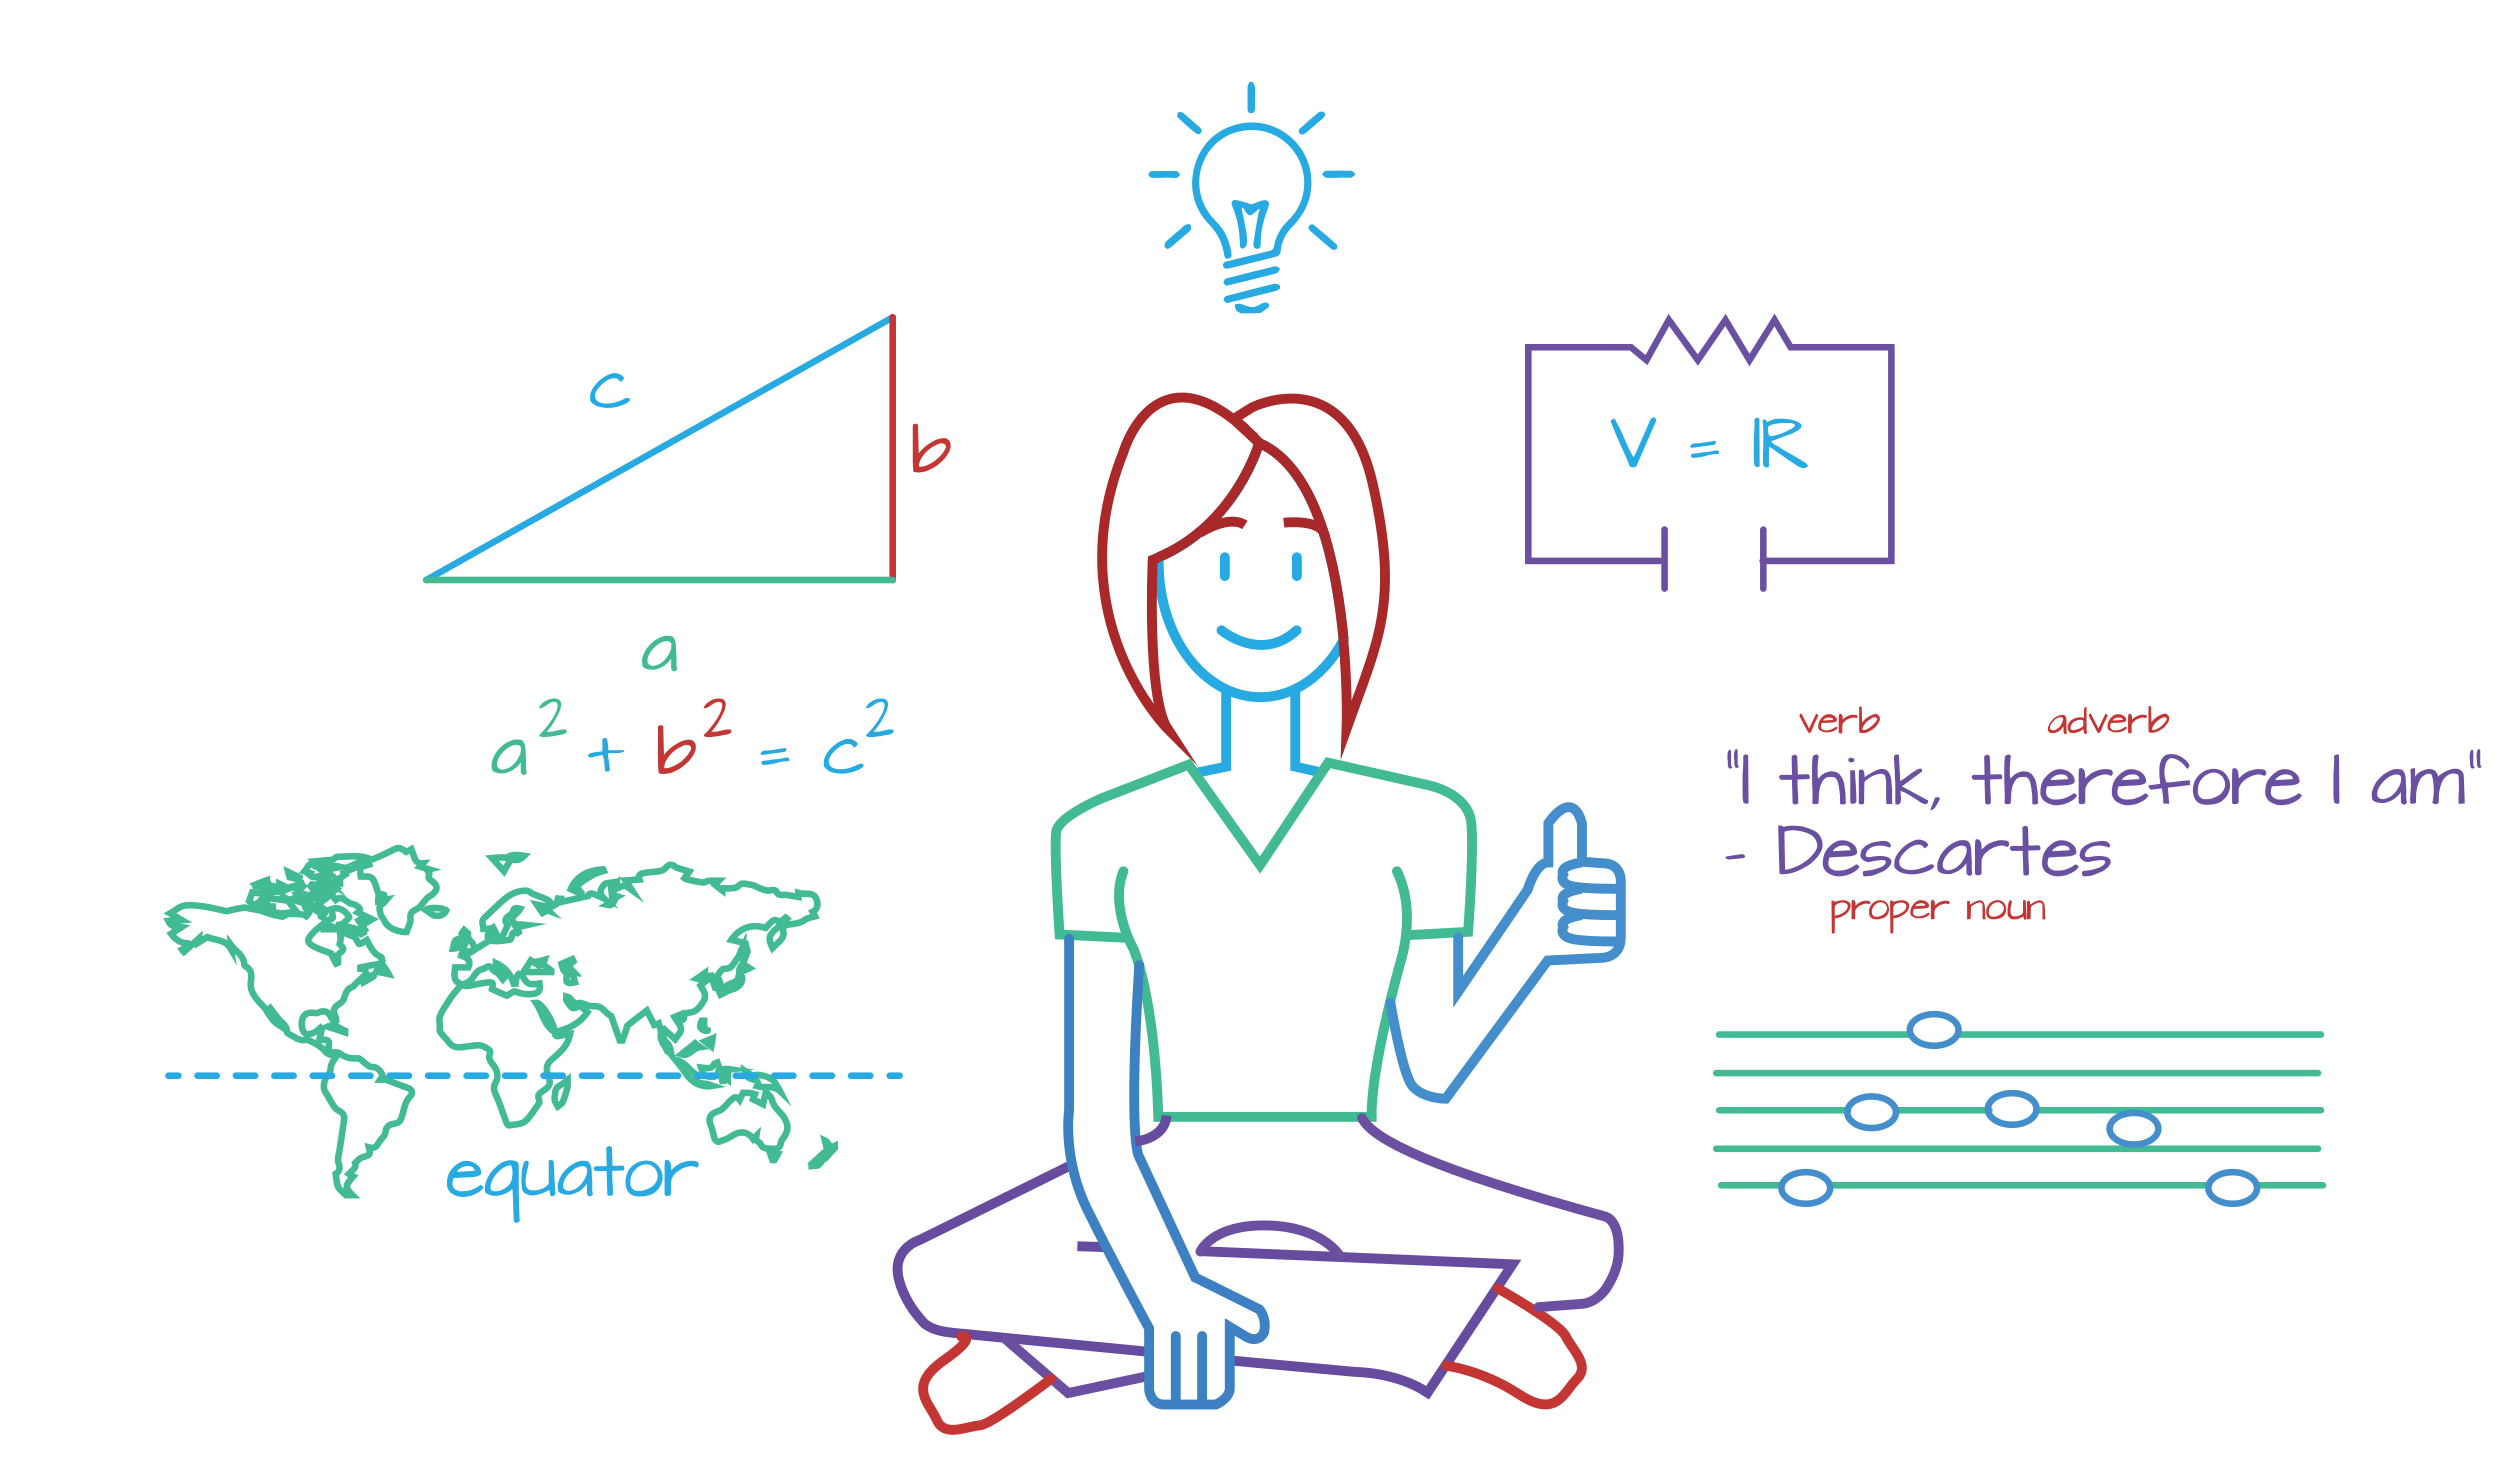 <?xml version="1.0" encoding="utf-8"?>
<!-- Generator: Adobe Illustrator 23.1.0, SVG Export Plug-In . SVG Version: 6.00 Build 0)  -->
<svg version="1.1" id="Layer_1" xmlns="http://www.w3.org/2000/svg" xmlns:xlink="http://www.w3.org/1999/xlink" x="0px" y="0px"
	 viewBox="0 0 759.5 447.3" style="enable-background:new 0 0 759.5 447.3;" xml:space="preserve">
<style type="text/css">
	.st0{display:none;}
	.st1{display:inline;fill:#112427;}
	.st2{fill:none;stroke:#27AAE1;stroke-width:2;stroke-linecap:round;stroke-miterlimit:10;}
	.st3{fill:none;stroke:#C43634;stroke-width:2;stroke-linecap:round;stroke-miterlimit:10;}
	.st4{fill:none;stroke:#42BB94;stroke-width:2;stroke-linecap:round;stroke-miterlimit:10;}
	.st5{fill:#27AAE1;}
	.st6{fill:#42BB94;}
	.st7{fill:#C43634;}
	.st8{fill:none;stroke:#27AAE1;stroke-width:2;stroke-linecap:round;stroke-miterlimit:10;stroke-dasharray:5.84,5.84;}
	.st9{fill:none;stroke:#27AAE1;stroke-width:3;stroke-miterlimit:10;}
	.st10{fill:none;stroke:#27AAE1;stroke-width:3;stroke-linecap:round;stroke-miterlimit:10;}
	.st11{fill:none;stroke:#674B9E;stroke-width:3;stroke-miterlimit:10;}
	.st12{fill:none;stroke:#42BB94;stroke-width:3;stroke-linecap:round;stroke-miterlimit:10;}
	.st13{fill:none;stroke:#A92829;stroke-width:3;stroke-miterlimit:10;}
	.st14{fill:none;stroke:#C43634;stroke-width:3;stroke-linecap:round;stroke-miterlimit:10;}
	.st15{fill:none;stroke:#6B4FA0;stroke-width:2;stroke-linecap:round;stroke-miterlimit:10;}
	.st16{fill:#6B4FA0;}
	.st17{fill:none;stroke:#448ECC;stroke-width:2;stroke-miterlimit:10;}
	.st18{fill:none;stroke:#448ECC;stroke-width:3;stroke-linecap:round;stroke-miterlimit:10;}
	.st19{fill:none;stroke:#448ECC;stroke-width:3;stroke-miterlimit:10;}
	.st20{fill:#112427;stroke:#3D81C3;stroke-width:3;stroke-miterlimit:10;}
	.st21{fill:none;stroke:#6B4FA0;stroke-width:3;stroke-linecap:round;stroke-miterlimit:10;}
	.st22{fill:none;stroke:#3D81C3;stroke-width:3;stroke-linecap:round;stroke-miterlimit:10;}
</style>
<g class="st0">
	<rect class="st1" width="759.5" height="447.3"/>
</g>
<g>
	<line class="st2" x1="129.5" y1="176.2" x2="271.2" y2="96.4"/>
	<line class="st3" x1="271.2" y1="96.4" x2="271.2" y2="176.2"/>
	<line class="st4" x1="129.5" y1="176.2" x2="271.2" y2="176.2"/>
	<g>
		<path class="st5" d="M179.3,120.7c-0.1-0.6,0.1-1.3,0.4-2s0.8-1.4,1.4-2.1s1.3-1.3,2-1.8s1.5-0.9,2.3-1.2s1.6-0.3,2.3-0.1
			s1.4,0.6,1.9,1.3c0,0.2,0,0.3-0.1,0.4s-0.2,0.2-0.3,0.3s-0.2,0.2-0.4,0.3s-0.2,0.2-0.4,0.2c-0.2-0.4-0.5-0.7-0.8-0.9
			s-0.7-0.2-1.1-0.2s-0.8,0.1-1.3,0.3s-0.9,0.4-1.3,0.7s-0.8,0.6-1.2,1s-0.7,0.8-1,1.1s-0.5,0.8-0.7,1.2s-0.2,0.7-0.2,1
			c0,0.5,0.1,0.9,0.3,1.2s0.5,0.6,0.8,0.7s0.7,0.3,1.1,0.4s0.8,0.1,1.3,0.1c0.9,0,1.7-0.1,2.4-0.3s1.3-0.4,1.8-0.6s0.9-0.4,1.3-0.6
			s0.6-0.2,0.7-0.2c0.1,0,0.2,0,0.3,0s0.2,0,0.3,0.1s0.1,0.1,0.2,0.2s0,0.2,0,0.4c0,0.2-0.2,0.4-0.5,0.6s-0.6,0.4-1,0.6
			s-0.9,0.3-1.4,0.5s-1,0.3-1.5,0.4s-1,0.2-1.5,0.2s-0.8,0.1-1.2,0c-0.5,0-1.1-0.1-1.7-0.2s-1.2-0.3-1.7-0.6s-0.9-0.6-1.3-1.1
			S179.3,121.4,179.3,120.7z"/>
	</g>
	<g>
		<path class="st6" d="M203.9,200.1c-0.3,0.5-0.7,1-1.2,1.4s-0.9,0.8-1.5,1.1s-1.1,0.5-1.7,0.7s-1.3,0.2-2,0.1c-0.2,0-0.5,0-0.8-0.1
			s-0.5-0.2-0.8-0.3s-0.4-0.3-0.6-0.5s-0.2-0.5-0.2-0.8c-0.1-0.7-0.1-1.3,0.1-2s0.5-1.4,0.9-2.1s0.9-1.3,1.5-1.9s1.2-1.1,1.9-1.5
			s1.3-0.7,2-0.9s1.3-0.2,2-0.1c0.5,0,0.9,0.2,1.1,0.5s0.5,0.7,0.6,1.3s0.2,1.1,0.2,1.8s0,1.4,0.1,2.2s0,1.5,0,2.3s0.1,1.5,0.2,2.1
			c0,0-0.1,0.1-0.2,0.2s-0.2,0.2-0.4,0.3s-0.3,0.1-0.5,0s-0.4-0.2-0.6-0.5c-0.1-0.1-0.1-0.3-0.1-0.6s0-0.6,0-1s0-0.7,0-1
			S203.9,200.2,203.9,200.1z M202.8,194.8c-0.5,0-0.9,0-1.4,0.2s-1,0.4-1.4,0.7s-0.9,0.7-1.3,1.1s-0.8,0.9-1.1,1.3s-0.5,0.9-0.7,1.4
			s-0.2,0.9-0.2,1.3s0.1,0.7,0.4,1s0.6,0.4,1.1,0.5c0.7,0,1.3-0.2,2-0.5s1.2-0.8,1.7-1.3s0.9-1.1,1.3-1.8s0.6-1.2,0.7-1.8
			s0.1-1,0-1.4S203.2,194.8,202.8,194.8z"/>
	</g>
	<g>
		<path class="st7" d="M288.8,135.5c0,0.8-0.3,1.5-0.7,2.2s-0.9,1.4-1.6,2.1s-1.3,1.2-2.1,1.8s-1.6,0.9-2.4,1.3s-1.6,0.5-2.4,0.6
			s-1.5,0-2.1-0.2c-0.1-1-0.2-2.1-0.2-3.2s0-2.3,0-3.5s0-2.4,0-3.6s0-2.3,0-3.4c0-0.3,0-0.6,0.2-0.7s0.4-0.2,0.6-0.2
			s0.4,0.1,0.6,0.2s0.3,0.3,0.2,0.5l0.2,8.3c0.5-0.6,1-1.2,1.7-1.8s1.4-1.1,2.1-1.5s1.4-0.8,2.1-1s1.3-0.3,1.9-0.3s1,0.3,1.4,0.7
			S288.8,134.7,288.8,135.5z M287.4,135.8c-0.1-0.4-0.2-0.7-0.5-0.9s-0.6-0.2-1-0.2s-0.8,0.2-1.3,0.4s-1,0.5-1.5,0.8s-1,0.7-1.5,1.2
			s-0.9,0.9-1.2,1.4s-0.7,1-0.9,1.5s-0.3,1-0.3,1.5c-0.1,0.2,0.1,0.3,0.4,0.3s0.7-0.1,1.2-0.2s1.1-0.4,1.7-0.7s1.3-0.7,1.9-1.2
			s1.2-1.1,1.7-1.7S287.1,136.7,287.4,135.8z"/>
	</g>
	<g>
		<path class="st6" d="M158.2,231.6c-0.3,0.5-0.7,1-1.2,1.4s-0.9,0.8-1.5,1.1s-1.1,0.5-1.7,0.7s-1.3,0.2-2,0.1c-0.2,0-0.5,0-0.8-0.1
			s-0.5-0.2-0.8-0.3s-0.4-0.3-0.6-0.5s-0.2-0.5-0.2-0.8c-0.1-0.7-0.1-1.3,0.1-2s0.5-1.4,0.9-2.1s0.9-1.3,1.5-1.9s1.2-1.1,1.9-1.5
			s1.3-0.7,2-0.9s1.3-0.2,2-0.1c0.5,0,0.9,0.2,1.1,0.5s0.5,0.7,0.6,1.3s0.2,1.1,0.2,1.8s0,1.4,0.1,2.2s0,1.5,0,2.3s0.1,1.5,0.2,2.1
			c0,0-0.1,0.1-0.2,0.2s-0.2,0.2-0.4,0.3s-0.3,0.1-0.5,0s-0.4-0.2-0.6-0.5c-0.1-0.1-0.1-0.3-0.1-0.6s0-0.6,0-1s0-0.7,0-1
			S158.2,231.8,158.2,231.6z M157.1,226.3c-0.5,0-0.9,0-1.4,0.2s-1,0.4-1.4,0.7s-0.9,0.7-1.3,1.1s-0.8,0.9-1.1,1.3s-0.5,0.9-0.7,1.4
			s-0.2,0.9-0.2,1.3s0.1,0.7,0.4,1s0.6,0.4,1.1,0.5c0.7,0,1.3-0.2,2-0.5s1.2-0.8,1.7-1.3s0.9-1.1,1.3-1.8s0.6-1.2,0.7-1.8
			s0.1-1,0-1.4S157.5,226.3,157.1,226.3z"/>
		<path class="st5" d="M183.8,234.2c0-0.3-0.1-0.7-0.1-1.1s-0.1-0.8-0.1-1.3s-0.1-0.9-0.2-1.3s-0.2-0.8-0.3-1.1
			c-0.3,0-0.6,0-0.9,0.1s-0.6,0.2-0.9,0.2s-0.6,0.2-0.9,0.3s-0.6,0.1-1,0.1c-0.2,0-0.3,0-0.5-0.1s-0.2-0.2-0.2-0.5
			c0-0.2,0.1-0.4,0.3-0.5s0.5-0.2,0.8-0.3s0.7-0.1,1-0.2s0.7-0.1,1-0.1s0.6-0.1,0.8-0.1s0.4-0.1,0.4-0.1v-3.6c0-0.1,0-0.2,0.1-0.2
			s0.1-0.1,0.2-0.1s0.2,0,0.3-0.1s0.2,0,0.2,0c0.3,0,0.4,0,0.5,0.1s0.1,0.3,0.2,0.6c0,0.1,0.1,0.3,0.1,0.6s0.1,0.6,0.1,0.9
			s0.1,0.6,0.1,0.9s0,0.5,0.1,0.6h4.8c0,0.2-0.1,0.4-0.3,0.5s-0.4,0.2-0.8,0.3s-0.7,0.1-1,0.1s-0.7,0-1.1,0s-0.7,0-1,0
			s-0.5,0-0.7,0.1c-0.1,0.4-0.1,0.7,0,1.2s0.1,0.9,0.2,1.3s0.1,0.9,0.2,1.4s0.1,0.9,0,1.3c-0.1,0.1-0.2,0.1-0.3,0.2
			s-0.3,0.1-0.5,0.1s-0.3,0-0.4,0S183.8,234.3,183.8,234.2z"/>
		<path class="st7" d="M211.4,227.1c0,0.8-0.3,1.5-0.7,2.2s-0.9,1.4-1.6,2.1s-1.3,1.2-2.1,1.8s-1.6,0.9-2.4,1.3s-1.6,0.5-2.4,0.6
			s-1.5,0-2.1-0.2c-0.1-1-0.2-2.1-0.2-3.2s0-2.3,0-3.5s0-2.4,0-3.6s0-2.3,0-3.4c0-0.3,0-0.6,0.2-0.7s0.4-0.2,0.6-0.2
			s0.4,0.1,0.6,0.2s0.3,0.3,0.2,0.5l0.2,8.3c0.5-0.6,1-1.2,1.7-1.8s1.4-1.1,2.1-1.5s1.4-0.8,2.1-1s1.3-0.3,1.9-0.3s1,0.3,1.4,0.7
			S211.4,226.3,211.4,227.1z M210,227.4c-0.1-0.4-0.2-0.7-0.5-0.9s-0.6-0.2-1-0.2s-0.8,0.2-1.3,0.4s-1,0.5-1.5,0.8s-1,0.7-1.5,1.2
			s-0.9,0.9-1.2,1.4s-0.7,1-0.9,1.5s-0.3,1-0.3,1.5c-0.1,0.2,0.1,0.3,0.4,0.3s0.7-0.1,1.2-0.2s1.1-0.4,1.7-0.7s1.3-0.7,1.9-1.2
			s1.2-1.1,1.7-1.7S209.7,228.2,210,227.4z"/>
		<path class="st5" d="M231.6,228.2c0,0,0.1,0,0.4-0.1s0.5-0.1,0.9-0.1s0.8-0.1,1.2-0.1s0.9-0.1,1.4-0.2s1-0.1,1.4-0.2
			s0.9-0.1,1.3-0.2c0.2-0.1,0.4-0.1,0.5,0s0.2,0.2,0.2,0.3s0,0.3-0.1,0.4s-0.2,0.3-0.3,0.4l-6.4,0.9c-0.1,0-0.2,0-0.3,0
			s-0.2,0-0.3,0s-0.2-0.1-0.3-0.1s-0.1-0.1-0.2-0.3L231.6,228.2z M231.3,231.5c0-0.1,0-0.1,0.1-0.2s0.2-0.1,0.2-0.1
			c0.6-0.1,1.1-0.2,1.5-0.2s0.8-0.1,1.2-0.2s0.7-0.1,1.1-0.1s0.7-0.1,1-0.1s0.7-0.1,1.2-0.2s0.9-0.2,1.4-0.3c0.3,0,0.6,0.1,0.7,0.3
			s0.1,0.5,0.1,0.8c-0.8,0-1.6,0.1-2.2,0.2s-1.2,0.2-1.8,0.4s-1.2,0.3-1.8,0.4s-1.3,0.2-2.1,0.2c-0.2,0-0.3-0.1-0.4-0.2
			S231.3,231.8,231.3,231.5z"/>
		<path class="st5" d="M250.3,231.8c-0.1-0.6,0.1-1.3,0.4-2s0.8-1.4,1.4-2.1s1.3-1.3,2-1.8s1.5-0.9,2.3-1.2c0.8-0.3,1.6-0.3,2.3-0.1
			s1.4,0.6,1.9,1.3c0,0.2,0,0.3-0.1,0.4s-0.2,0.2-0.3,0.3s-0.2,0.2-0.4,0.3s-0.2,0.2-0.4,0.2c-0.2-0.4-0.5-0.7-0.8-0.9
			s-0.7-0.2-1.1-0.2s-0.8,0.1-1.3,0.3s-0.9,0.4-1.3,0.7s-0.8,0.6-1.2,1s-0.7,0.8-1,1.1s-0.5,0.8-0.7,1.2s-0.2,0.7-0.2,1
			c0,0.5,0.1,0.9,0.3,1.2s0.5,0.6,0.8,0.7s0.7,0.3,1.1,0.4s0.8,0.1,1.3,0.1c0.9,0,1.7-0.1,2.4-0.3s1.3-0.4,1.8-0.6s0.9-0.4,1.3-0.6
			s0.6-0.2,0.7-0.2s0.2,0,0.3,0s0.2,0,0.3,0.1s0.1,0.1,0.2,0.2s0,0.2,0,0.4s-0.2,0.4-0.5,0.6s-0.6,0.4-1,0.6s-0.9,0.3-1.4,0.5
			s-1,0.3-1.5,0.4s-1,0.2-1.5,0.2s-0.8,0.1-1.2,0c-0.5,0-1.1-0.1-1.7-0.2s-1.2-0.3-1.7-0.6s-0.9-0.6-1.3-1.1
			S250.3,232.5,250.3,231.8z"/>
	</g>
	<g>
		<path class="st6" d="M163.9,223.2c0.3-0.3,0.6-0.6,1-1s0.8-0.9,1.1-1.3s0.8-1,1.2-1.6c0.4-0.5,0.7-1.1,1-1.6s0.6-1.1,0.8-1.6
			s0.3-1,0.4-1.4c0.1-0.4,0-0.7-0.1-1s-0.4-0.4-0.8-0.5c-0.5,0-0.9,0.1-1.3,0.3s-0.8,0.5-1.1,0.7c-0.4,0.3-0.7,0.5-1.1,0.7
			c-0.4,0.2-0.7,0.3-1.2,0.3c0-0.3,0.1-0.6,0.3-0.8c0.2-0.3,0.4-0.5,0.7-0.8c0.3-0.2,0.7-0.5,1-0.7c0.4-0.2,0.8-0.4,1.2-0.5
			s0.8-0.2,1.2-0.2s0.8,0,1.1,0.1s0.6,0.3,0.8,0.5c0.2,0.3,0.3,0.6,0.4,1c0,0.4-0.1,0.9-0.2,1.4c-0.1,0.5-0.3,1-0.6,1.5
			c-0.2,0.5-0.5,1.1-0.8,1.6s-0.6,1-0.9,1.5s-0.6,0.9-1,1.4c-0.3,0.4-0.6,0.8-0.9,1.1c0.5,0,1,0,1.5,0c0.5-0.1,0.9-0.2,1.3-0.3
			c0.4-0.1,0.9-0.2,1.3-0.3s0.9-0.1,1.4-0.1c0.1,0,0.3,0,0.4,0.1c0.1,0.1,0.2,0.2,0.2,0.4s-0.1,0.3-0.2,0.5
			c-0.1,0.1-0.3,0.2-0.4,0.3c-0.2,0.1-0.4,0.2-0.6,0.2c-0.2,0.1-0.4,0.1-0.6,0.1c-0.2,0-0.3,0-0.5,0.1c-0.1,0-0.2,0-0.2,0
			c-0.1,0-0.4,0.1-0.8,0.2c-0.4,0.1-0.8,0.2-1.3,0.2c-0.5,0.1-1,0.1-1.5,0.2c-0.5,0-1,0.1-1.3,0c-0.4,0-0.7-0.1-0.9-0.3
			C163.8,223.7,163.8,223.5,163.9,223.2z"/>
	</g>
	<g>
		<g>
			<path class="st7" d="M213.9,223.2c0.3-0.3,0.6-0.6,1-1s0.8-0.9,1.1-1.3s0.8-1,1.2-1.6c0.4-0.5,0.7-1.1,1-1.6s0.6-1.1,0.8-1.6
				s0.3-1,0.4-1.4c0.1-0.4,0-0.7-0.1-1s-0.4-0.4-0.8-0.5c-0.5,0-0.9,0.1-1.3,0.3s-0.8,0.5-1.1,0.7c-0.4,0.3-0.7,0.5-1.1,0.7
				c-0.4,0.2-0.7,0.3-1.2,0.3c0-0.3,0.1-0.6,0.3-0.8c0.2-0.3,0.4-0.5,0.7-0.8c0.3-0.2,0.7-0.5,1-0.7c0.4-0.2,0.8-0.4,1.2-0.5
				s0.8-0.2,1.2-0.2s0.8,0,1.1,0.1s0.6,0.3,0.8,0.5c0.2,0.3,0.3,0.6,0.4,1c0,0.4-0.1,0.9-0.2,1.4c-0.1,0.5-0.3,1-0.6,1.5
				c-0.2,0.5-0.5,1.1-0.8,1.6s-0.6,1-0.9,1.5s-0.6,0.9-1,1.4c-0.3,0.4-0.6,0.8-0.9,1.1c0.5,0,1,0,1.5,0c0.5-0.1,0.9-0.2,1.3-0.3
				c0.4-0.1,0.9-0.2,1.3-0.3s0.9-0.1,1.4-0.1c0.1,0,0.3,0,0.4,0.1c0.1,0.1,0.2,0.2,0.2,0.4s-0.1,0.3-0.2,0.5
				c-0.1,0.1-0.3,0.2-0.4,0.3c-0.2,0.1-0.4,0.2-0.6,0.2c-0.2,0.1-0.4,0.1-0.6,0.1c-0.2,0-0.3,0-0.5,0.1c-0.1,0-0.2,0-0.2,0
				c-0.1,0-0.4,0.1-0.8,0.2c-0.4,0.1-0.8,0.2-1.3,0.2c-0.5,0.1-1,0.1-1.5,0.2c-0.5,0-1,0.1-1.3,0c-0.4,0-0.7-0.1-0.9-0.3
				C213.8,223.7,213.8,223.5,213.9,223.2z"/>
		</g>
	</g>
	<g>
		<g>
			<path class="st5" d="M263.2,223.2c0.3-0.3,0.6-0.6,1-1s0.8-0.9,1.1-1.3s0.8-1,1.2-1.6c0.4-0.5,0.7-1.1,1-1.6s0.6-1.1,0.8-1.6
				c0.2-0.5,0.3-1,0.4-1.4s0-0.7-0.1-1s-0.4-0.4-0.8-0.5c-0.5,0-0.9,0.1-1.3,0.3s-0.8,0.5-1.1,0.7c-0.4,0.3-0.7,0.5-1.1,0.7
				s-0.7,0.3-1.2,0.3c0-0.3,0.1-0.6,0.3-0.8c0.2-0.3,0.4-0.5,0.7-0.8c0.3-0.2,0.7-0.5,1-0.7c0.4-0.2,0.8-0.4,1.2-0.5
				c0.4-0.1,0.8-0.2,1.2-0.2c0.4,0,0.8,0,1.1,0.1s0.6,0.3,0.8,0.5c0.2,0.3,0.3,0.6,0.4,1c0,0.4-0.1,0.9-0.2,1.4s-0.3,1-0.6,1.5
				c-0.2,0.5-0.5,1.1-0.8,1.6s-0.6,1-0.9,1.5s-0.6,0.9-1,1.4c-0.3,0.4-0.6,0.8-0.9,1.1c0.5,0,1,0,1.5,0c0.5-0.1,0.9-0.2,1.3-0.3
				s0.9-0.2,1.3-0.3s0.9-0.1,1.4-0.1c0.1,0,0.3,0,0.4,0.1s0.2,0.2,0.2,0.4s-0.1,0.3-0.2,0.5c-0.1,0.1-0.3,0.2-0.4,0.3
				c-0.2,0.1-0.4,0.2-0.6,0.2c-0.2,0.1-0.4,0.1-0.6,0.1s-0.3,0-0.5,0.1c-0.1,0-0.2,0-0.2,0c-0.1,0-0.4,0.1-0.8,0.2
				c-0.4,0.1-0.8,0.2-1.3,0.2c-0.5,0.1-1,0.1-1.5,0.2c-0.5,0-1,0.1-1.3,0c-0.4,0-0.7-0.1-0.9-0.3
				C263.1,223.7,263.1,223.5,263.2,223.2z"/>
		</g>
	</g>
	<g>
		<g>
			<path class="st4" d="M253.6,348.8c-0.6,0.7-1.3,1.3-2,2.1c-0.3-1.5-0.6-3-1-4.5c1,0.4,1.2,2.6,3,1.7
				C253.6,348.3,253.6,348.5,253.6,348.8z"/>
			<path class="st4" d="M168.6,313.6c0,1,0.3,1.4,1.4,1.1c0.9-0.3,1.9-0.4,3.2-0.6c-0.5,2.4-1.6,4.2-3.3,5.7
				c-0.8,0.8-1.6,1.5-2.5,2.3c-1.5,1.3-1.5,2.9-0.9,4.6c0.9,2.5,0.7,3.2-1.5,4.7c-0.9,0.6-2,1.3-1.2,2.7c0.1,0.3,0.1,0.8,0,1
				c-1.4,1.9-2.5,4-4.2,5.5c-1.2,1-3.3,1-5,1.3c-0.2,0-0.7-0.6-0.8-1c-1.1-2.8-1.9-5.7-3.2-8.4c-0.6-1.3-0.7-2.4-0.1-3.5
				c1.3-2.3,0.4-4.2-1-5.9c-0.7-0.9-1.1-1.7-0.7-2.9c0.4-1.2-0.3-1.3-1.3-2c-2-1.2-3.6-0.4-5.5-0.3c-1.8,0.2-4,0.9-5.5-1.1
				c-0.8-1.1-1.9-2.1-2.7-3.2c-0.3-0.4-0.2-1.2-0.2-1.8c0-1.1-0.3-2.3,0.1-3.2c0.6-1.6,1.7-3,2.6-4.5c0.4-0.7,0.9-1.3,1.4-2
				c0.4-0.6,1-1.1,1.4-1.7c0.6-0.7,1.4-1.4-0.2-2.1c-0.5-0.2-0.7-1.1-0.8-1.8c-0.1-0.8,0.1-1.6,0.2-2.6c1.2,0,2.6,0,4,0
				c0.8-1.9-0.1-2.8-1.4-3.3c2.5-1.6,4.9-3.1,7.5-4.7c0.2-0.8-1.1-2.2,0.9-2.8c0.1,0.4,0.3,0.9,0.5,1.4c-1.3,0.8-0.5,1.4,0.3,1.4
				c1.6,0.1,3.2-0.2,4.7-0.4c0.3,0,0.7-0.7,0.7-1.1c0.2-1.2,0.7-1.5,1.7-0.9c0,0,0.2-0.1,0.4-0.3c-0.2-0.4-0.4-0.9-0.7-1.4
				c1.1-0.3,2.1-0.5,3.4-0.8c-1.7-0.2-3.7,0.1-4.2-0.6c-1.5-1.9,1.2-2.8,2-4.3c-1.2-0.3-2-0.5-2.3,0.9c-0.1,0.3-0.4,0.7-0.7,0.9
				c-1.6,0.9-2.1,1.9-0.8,3.1c-0.5,1-0.9,1.8-1.2,2.6c-0.5,1.1-2.3,1.6-3.1,0.9c0.2-0.3,0.7-0.6,0.7-0.8c-0.2-0.7-0.6-1.3-0.9-1.9
				c-0.3,0.2-0.5,0.3-0.7,0.3c-0.7,0.1-1.4,0.1-2.2,0.1c0-1.1-0.9-2.2,0.2-3.3c2-1.9,4-3.9,6.1-5.7c1.9-1.6,4.2-2.7,6.8-2.6
				c0.6,0,1.2,0.7,1.9,1c1.5,0.6,3,1.1,4.5,1.8c0.4,0.2,0.7,0.7,1,1c-0.4,0.3-0.9,0.9-1.3,0.9c-1,0-1.9-0.3-3-0.5
				c0.6,0.9,1.1,1.8,1.7,2.6c0.2-0.1,0.3-0.2,0.5-0.3c-0.1-0.3-0.3-0.5-0.5-1c0.7,0.2,1.3,0.3,1.8,0.5c-0.1-0.1-0.1-0.3-0.2-0.4
				c0.8-0.5,1.7-1.1,2.7-1.6c0.1-0.4,0.2-1,0.4-1.6c0,0,0.5,0.1,0.8,0.1c-0.1,0.4-0.2,0.7-0.2,1c2.7-0.6,5.5-1.2,8.6-1.9
				c0.4-1.1,0.8-1.1,4.7,0.7c-1.6-1.6-0.9-3.1,0.3-4.3c0.4-0.4,1.4-0.3,2.5-0.5c-1.6,2.4,1.4,5.1-1.7,6.8c2.3,0.5,1.9-1.9,3-2.5
				c-1.5-0.4-1.6-2.1-0.1-3.8c0,0.5,0.1,1,0.1,1.3c0.8-0.3,1.6-0.9,2.3-0.8s1.3,0.8,2.3,1.5c-0.7-1.1-1.3-1.9-2.1-3.1
				c1.6-0.1,2.8-0.2,4.2-0.3c-0.6-1.5,0.6-1.8,1.6-2c1.4-0.3,2.9-0.2,4.3-0.5c0.8-0.1,1.7-0.4,2.1-1c1-1.2,1.9-1.3,3-0.3
				c0.3,0.3,0.9,0.3,1.3,0.5c1,0.3,1.9,0.6,2.9,0.9c-0.5,0.7-1,1.4-1.5,2.1c0.1,0.1,0.5,0.2,0.9,0.3c1.5,0.3,3.1,0.7,4.7,0.9
				c0.6,0.1,1.2-0.5,1.8-0.5c0.9-0.1,1.7,0,3,0c-0.6,0.6-0.8,0.9-1.1,1.2c0.7,0.6,1.4,1.1,2.2,1.7c0-0.2,0.1-0.4,0.1-0.6
				c1.2,0,2.3,0,3.5-0.1c0.5-0.1,1.2-0.4,1.5-0.8c1-1,2-0.4,3.1-0.3c2.4,0.2,4.3,2.5,7,1.7c0.3-0.1,1.1,0.1,1.2,0.3
				c0.6,1.8,2.1,1,3.3,1.2c1.1,0.2,2.2,0.4,3.5,0.6c0-0.3-0.1-0.6-0.1-1.2c1.9,0.6,4.4-0.5,5.4,1.6c0.5,1,1,3.1-1,4.1
				c0.3,0.5,0.5,1,0.7,1.4c-1.1,0.3-2.2,0.4-3,1c-1.5,1.2-3.3,1.2-5.1,1.5c-1.3,0.2-1.9,0.9-1.5,2.4c0.2,0.6-0.2,1.5-0.6,2
				c-0.8,1-1.8,1.8-2.7,2.7c-1.4-2.8-1.2-3.9,1.1-5.8c1.1-1,2.2-2.1,3.3-3.1c-0.1-0.1-0.2-0.3-0.4-0.4c-0.6,0.5-1.2,1.1-1.5,1.4
				c-0.9-0.3-1.7-0.8-2.2-0.5c-0.8,0.4-1.4,1.3-2.4,2.3c-3.8-1.2-7.6-0.4-10.4,3.6c1.3,0.3,2.8,0.7,4.3,1.1c0.2,0.8,0.4,1.8,0.6,2.5
				c-0.4,1-0.7,1.8-1,2.7c-0.1,0-0.2-0.1-0.3-0.1c0-1.3,0-2.6,0-4.4c-0.8,1.6-1.1,3-1.9,4c-1,1.3-1.6,3.2-3.9,3
				c-0.7-0.1-1.5,1.5-2.2,2.3c1.5,2.5,1.4,2.7-0.6,3.3c-0.4-1.1-0.8-2.2-1.2-3.5c-0.6,0.1-1.2,0.3-1.9,0.4c0-0.3,0.1-0.6,0.1-1.2
				c-0.8,0.6-1.5,1-2.5,1.7c1.1,0.3,1.9,0.5,2.7,0.8c-0.5,0.4-1.1,0.8-1.6,1.3c1,1.6,2.1,3.1,0.8,5c-1,1.5-1.9,2.9-3.9,3.2
				c-0.8,0.1-2.2,0.3-1.9,1.8c0,0.2-0.5,0.4-0.9,0.7c0.1-0.8,0.1-1.4,0.1-2c-0.7,0.3-1.4,0.6-2.1,0.9c0.8,1.4,2,2.5,2,3.7
				c0,1-1.2,2.1-1.8,3c-1.2-1.1-2.2-2-3.1-2.8c-1,1.9-0.4,3,0.9,4.2c0.6,0.6,0.8,1.7,1,2.9c-0.5-0.3-1.2-0.5-1.3-0.8
				c-0.5-1.7-2.3-2.9-1.8-5.1c0.2-0.9-0.4-2-0.7-3.2c-0.5,0.2-1,0.4-1.3,0.5c-0.7-1.4-1.4-2.6-2.3-4.4c-2.1,1.6-4,3-5.8,4.5
				c-0.3,0.2-0.3,0.8-0.4,1.2c-0.4,1.1-0.8,2.3-1.2,3.4c-0.3,0-0.5,0-0.8,0c-0.9-2.6-1.8-5.1-2.6-7.4c-0.7-0.5-1.3-0.8-1.8-1.4
				c-0.9-0.9-1.7-1.7-3.3-1.6c-1.3,0.1-2.6-0.5-3.9-0.9c-0.2,0-0.4-0.2-0.5-0.1c-1.5,0.5-2.3-0.4-3.1-1.5c-0.2-0.2-0.7-0.3-1-0.4
				c0,0.4-0.2,0.8-0.1,1c0.6,0.9,1.1,1.9,1.9,2.4c0.5,0.3,1.5-0.3,2.4-0.6c0.6,0.5,1.3,1.1,2.2,1.9
				C175.8,311.4,172.2,312.6,168.6,313.6c-0.3-3-4.1-9.2-5.8-9C164.8,307.6,165.2,311.5,168.6,313.6z M156.7,298.8
				c-0.2,0-0.4,0.1-0.6,0.1c-0.9-2.8-2.5-5-5.4-6.3c0.1,2.2,2.2,2.4,3.2,3.5c-0.3,0.3-0.5,0.6-0.6,0.8c-0.2,0.3-0.4,0.6-0.5,0.7
				c-0.5-0.6-0.9-1.3-1.4-1.8s-1.3-0.7-1.7-1.2c-0.6-1-1.1-1.4-2.2-0.6c-0.7,0.5-1.7,0.5-2.3,1c-0.9,0.8-1.4,2-2.3,2.9
				c-0.4,0.4-1.1,0.6-1.6,0.9c-0.3,0.2-0.6,0.3-0.9,0.4c0.7,0.4,1.4,0.4,2,0.3c1.8-0.3,3.6-0.8,5.5-1s2.1,0,1.6,2
				c1.7,0.8,3.3,1.5,4.5,2c1.1-0.6,1.9-1.4,2.4-1.3c1.7,0.6,3.2,1,5.1,0.8c2.1-0.2,2.8-0.9,2.4-3.2c-3.4,0.5-3.8,0.2-5.3-2.5
				c-0.1-0.3-0.8-0.5-0.9-0.5c-0.3,0.4-0.7,0.8-0.8,1.3C156.7,297.8,156.8,298.3,156.7,298.8z M161.3,291.8c-0.6,1-1.3,2-2.3,3.5
				c3.1,0,5.8,0,8.4,0c0-0.1,0.1-0.3,0.1-0.4c-0.8-0.6-1.6-1.3-2.5-1.9c0.1-0.4,0.2-0.8,0.4-1.4c-0.7,0.2-1.3,0.4-1.9,0.5
				c0.3,0.4,0.5,0.6,0.7,0.8c-0.1,0.2-0.2,0.3-0.4,0.5C163.1,292.9,162.4,292.5,161.3,291.8z M174.2,292.1c-0.1-0.2-0.2-0.5-0.3-0.7
				c-1.1,0.5-2.2,0.9-3.3,1.4c0.2,0.8,0.3,1.3,0.5,1.7c0.2,0.4,0.6,0.7,0.8,1.1c0.2,0.3,0.3,0.6,0.3,0.9c-0.4,2.1,0,2.5,2.5,1.9
				c-0.2-0.8-0.5-1.6-0.7-2.4c0.3-0.1,0.5-0.3,0.7-0.3c-0.7-0.8-1.4-1.5-2.2-2.3C173.2,292.9,173.7,292.5,174.2,292.1z"/>
			<path class="st4" d="M98.4,280.5c-1.2,1-2.5,2-3.6,3.2c-0.6,0.6-1.4,1.8-1.1,2.4c0.4,0.8,1.4,1.4,2.4,1.8
				c1.4,0.7,2.9,1.1,4.4,1.7c0.3,0.1,0.3,0.7,0.5,1c0.3,0.7,0.7,1.4,1.1,2.1c0.2-0.1,0.4-0.1,0.6-0.2c0-0.8,0-1.6,0-2.5
				c2-1.6,2-1.7,0.5-3.2c0.1-0.6,0.3-1.1,0.3-1.7c0-0.5-0.1-1.1-0.2-2.2c1.7,0.7,3.1,1.2,4.4,1.8c0.2,0.1,0.4,0.4,0.5,0.6
				c0.3,0.5,0.7,1.5,1,1.5c0.6-0.1,1.2-0.6,2.2-1.2c0,0,0.2,0.4,0.4,0.7c0.9,1.7,1.7,3.3,3.5,4.2c0.3,0.1,0.7,0.4,0.7,0.5
				c-0.5,2,1.3,3.2,2.1,4.9c-1.4-0.3-2.6-0.5-3.8-0.7c0.4-0.8,0.8-1.7,1.2-2.4c-2,0.3-4,0.7-6,1.1c0,0.1,0,0.3,0,0.4
				c0.6,0,1.1,0,1.3,0c0.3,0.9,0.4,1.8,0.9,2.2c0.3,0.2,1.1-0.2,1.8-0.3c0.2,0.4,0.2,0.4-3.1,2.2c-0.1-0.4-0.1-0.7-0.3-1.5
				c-1,0.9-1.7,1.7-2.5,2.4c-0.2,0.2-0.2,0.5-0.4,0.5c-1.9,0.5-2.2,2.1-2.7,3.6c-0.2,0.7-1,1.3-1.6,1.7c-1.3,0.9-2,1.8-1.1,3.4
				c0.3,0.5,0.2,1.2,0.3,1.8c-0.1,0.1-0.3,0.1-0.4,0.2c-0.4-0.5-0.8-0.9-1.1-1.4c-0.9-1.9-2.1-2.3-4-1.4c-0.3,0.2-0.9,0-1.3,0
				c-1.4-0.2-2.6,0.2-3.2,1.3c-0.9,1.8-0.4,4.6,0.9,5.1c0.7,0.3,1.8-0.1,2.6-0.5c0.7-0.3,1.2-0.9,1.8-1.4c0.1,0.1,0.3,0.3,0.4,0.4
				c-0.2,1.1-0.5,2.1-0.8,3.3c0.5,0,1,0,1.4,0c1.2-0.1,1.7,0.3,1.5,1.7c-0.3,1.8,0.3,2.3,2.2,2.1c0.4,0,0.8,0.1,1.1,0.3
				c1.6,1.2,3.3,1.7,5.4,1.5c0.8-0.1,1.8,1.2,2.7,1.8c0.4,0.3,0.9,0.8,1.3,0.8c2-0.1,3,1.1,3.7,2.8c-0.3,0.3-0.6,0.8-0.8,1.1
				c0.7,0,1.4-0.1,2,0.1c2.2,0.8,4.3,1.7,6.4,2.4c1.5,0.5,1.5,1.7,0.8,2.5c-1.7,1.7-1.9,3.8-2.5,5.9c-0.3,1.2-0.8,2.3-2.5,2.5
				c-1.1,0.1-2.5,0.7-2.6,2.6c-0.1,1.1-1.4,2-2,3.1c-0.7,1.3-1.5,1.9-3,1.5c0.5,2.1,0.3,2.4-1.8,2.9c-0.3,0.1-0.7,0.3-1,0.5
				c-0.5,0.4-0.9,0.8-1.4,1.3c0.6,1.4-0.8,2.1-1.9,3.3c0.5,0.3,0.9,0.6,1.3,0.8c-2.6,2.9-2.5,3.4-0.2,5.7c-0.9,0-1.7,0-2,0
				c-1-1-2-1.7-2.4-2.6c-0.5-1.2-0.5-2.6-0.7-3.9c1.3-0.8,1.4-1.9,0.8-3.5c-0.3-1,0.1-2.2,0.3-3.3c0.5-3.4,1.1-6.8,1.5-10.2
				c0.1-0.6-0.6-1.6-1.2-1.9c-1.6-0.7-2.3-2-3-3.3c-0.5-1-1.1-1.9-1.7-2.9c-0.6-0.9-0.3-3.5,0.7-4.5c0.9-0.8,1-1.8,1.1-2.9
				c0.2-1.2,1.2-2.4,2-3.7c0.2,0.2,0-0.2-0.2-0.1c-1.6,0.5-2.9,0-3.9-1.3c-0.5-0.6-1.2-1.1-1.8-1.5c-0.8-0.5-1.6-0.9-2.5-1.3
				c-0.3-0.2-0.7-0.4-1-0.3c-2.1,0.5-3.6-0.9-5.2-1.7c-0.3-0.1-0.7-0.5-0.7-0.7c0-2.3-2.2-3.1-3.2-4.7c-0.6-0.9-1.3-1.7-1.9-2.5
				c-0.1,0.1-0.3,0.2-0.4,0.3c1,1.6,2.1,3.2,3.1,4.9c-1.9-1.2-3-3.1-4.1-4.9c-0.5-0.8-1.3-1.4-1.9-2.1c-1.5-1.7-2.9-3.6-2.6-6.1
				c0.3-2,0.4-3.8-1.7-4.9c-0.1-0.1-0.3-0.3-0.3-0.4c0-2.9-2.7-4.1-4.2-6.2c0,0.3,0,0.7,0.1,1.3c-1.7-2.9-4.8-2.5-7.1-3.5
				c-0.8,0.5-1.6,1-2.6,1.6c0.1-0.8,0.2-1.2,0.2-1.4c-1.6,1.4-3.1,2.9-4.7,4.3c-0.2-0.2-0.4-0.4-0.6-0.7c0.8-0.4,1.6-0.8,2.4-1.2
				c-0.2-0.2-0.3-0.5-0.5-0.7c-2.2,0-3.8-1-5.2-2.9c1.1-0.7,2.1-1.4,3.2-2.1c-1.6-0.3-3.1,0.3-4.1-1.8c1.4-0.1,2.6-0.2,4.1-0.3
				c-1.2-0.7-2.3-1.3-3.5-2c1.6-0.9,2.9-2.2,4.5-2.4c2.1-0.3,4.3,0.1,6.5,0.4c2,0.3,4,0.9,6,1.3c0.6,0.1,1.2-0.3,1.9-0.4
				c1.3-0.3,2.6-0.5,3.7-0.7c2.1,0.5,4.3,0.6,6.2,1.4c1.8,0.7,3.6,1.1,5.3,1.4c0.6-0.3,1.2-0.7,1.8-0.8c1.4-0.1,2.9,0,4.3,0.1
				c0.4,0,0.7,0.4,1.1,0.6c0.1-0.1,0.4-0.4,0.6-0.7c0.5-0.6,0.8-1.1-0.3-1.5c-0.4-0.1-0.8-0.8-0.7-1.2c0-0.4,0.5-1,0.9-1.1
				c0.3-0.1,0.8,0.4,1.1,0.8c0.5,0.6,0.8,1.2,1.3,1.8c0.3,0.3,0.7,0.4,1.4,0.8c0,0,0.1,0.6,0.2,1.1c0.2,0.1,0.3,0.1,0.5,0.2
				c0.3-0.6,0.9-1.2,0.9-1.9c0-0.4-1-0.7-1.3-1.2c-0.5-0.6-1.1-1.4-1.2-2.1c0-1.3,1-1.7,2.1-1.7c-0.1,0.7-0.2,1.3-0.2,1.8
				c0.8-0.6,1.6-1.3,2.4-1.7c0.1-0.1,0.8,1,1.3,1.6c1.9-1.7,3.2,0.9,5,1.2c0.5,0.1,1,0.3,1.4,0.6c0.8,0.5,1.4,1,0.3,2
				c1.4,0.7,2.6,1.3,4.3,2.1c-0.7,0.4-1.3,0.8-2,1.2c-0.4-0.3-1-0.7-1.6-1.1c-0.1,0.1-0.2,0.2-0.4,0.3c0.6,0.9,1.3,1.9,1.9,2.8
				c-0.1,0.1-0.3,0.2-0.4,0.4c-0.5-0.2-1-0.4-1.8-0.6c0.5,0.6,0.8,0.9,1.2,1.2c-0.2,0.1-0.3,0.2-0.3,0.2c-1.2-0.6-2.3-1.3-3.5-1.9
				c-0.5-0.2-1-0.4-1.6-0.4c-0.5-0.1-1,0-1.5,0c0-0.2,0-0.4,0-0.5c0.4-0.1,0.9,0,1.2-0.3c0.7-0.6,1.4-1.2,1.9-1.9
				c0.1-0.2-0.7-1.1-1.1-1.5c-1.3-1.2-2.8-1.6-4.4-1c0.2,0.8,0.6,1.7,0.5,2.6c0,0.3-1.1,0.6-1.7,0.9C99.1,280,98.7,280.3,98.4,280.5
				L98.4,280.5z"/>
			<path class="st4" d="M96.8,263.4c-0.4-0.4-0.7-0.9-1.4-1.7c2.1-0.2,4-0.4,5.7-0.5c0.5-0.3,0.9-0.9,1.4-0.9
				c3.4,0,6.8-0.7,10.1,0.7c0.2,0.1,0.6,0.1,0.8,0c1.8-0.8,3.5-1.5,5.2-2.4c2.6-1.3,2.7-1.3,4.8,0.2c0.6-0.3,1.1-0.5,1.6-0.8
				c0.2,0.5,0.3,0.9,0.5,1.4c0.5,1.4,0.7,3.1,3.1,2.9c-0.4,0.5-0.7,0.7-1,1c0.9,0.3,1.8,0.5,2.8,0.8c-0.4,0.1-0.6,0.2-0.7,0.2
				c0.3,0.5,0.9,1.1,0.7,1.4c-0.6,1.1,0.3,1.6,0.9,2c1.7,1.4,1.8,2.4,0.2,3.9c-0.4,0.4-1,0.6-1.5,1c-0.6,0.6-1.2,1.4-1.8,2.1
				c-0.4,0.5-0.8,1-1.3,1.3c-1.2,0.7-2.5,1-2.2,3c0.2,1.2-0.7,2.6-1.2,4.1c-0.3,0-0.8,0.1-1.3,0c-2.3-0.5-4.5-1.2-5.6-3.7
				c-0.3-0.6-0.9-1.1-1-1.8c-0.2-1-0.8-2.2,0.6-3c0.4-0.2,0.6-0.6,1.2-1.3c-1.1,0.2-1.8,0.3-2.5,0.5c-0.1-1.7,0.5-2,1.9-1.3
				c0-0.2,0-0.4-0.1-0.6c-0.7-0.2-1.3-0.4-1.8-0.5c-0.4-1.2-0.7-2.6-1.3-3.8c-0.8-1.8-2.5-1.2-4-1.3c-0.1-0.9-0.2-1.8-0.3-2.8
				c0.9-0.3,1.9-0.6,2.9-0.9c-0.4-1.3-1.2-1.5-3-0.7c0.6,0,0.9,0.1,1.3,0.1c0,0.1,0,0.2,0.1,0.3c-2.1,1-4.1,1.9-6.1,2.8
				c0,0,0.2,0.3,0.4,0.6c-1.1,0.7-2.1,1.4-3,1.9c0.2,0,0.8,0.2,1.4,0.4c0,0.1,0,0.3,0,0.4c-2.2,0-4.3,0-6.6,0c0.7-1.4,1.5-2.1,3-1
				c-0.5-0.6-1-1.3-1.4-1.9l-0.1,0.1c0.6,0,1.2,0,2.1,0c-0.7-0.6-1.2-1.1-1.7-1.5c1.5-0.3,2.9-0.6,4.3-0.9c-1.3-0.3-3.1,0.4-3.6-0.2
				C98.1,262,97.5,263,96.8,263.4L96.8,263.4z"/>
			<path class="st4" d="M229.6,346.4c0-0.1,0.1-0.6,0.2-1.3c-0.4,0.4-0.7,0.6-1,0.9c-1.6-2.3-4.1-2.6-6.6-0.8
				c-1.1,0.8-2.6,1.2-3.9,1.7c-0.3,0.1-1-0.5-1.2-0.9c-0.4-1.1-0.5-2.4-0.9-3.4c-1.2-2.6-0.8-4.1,1.9-5c1.9-0.6,2.6-2.3,4-3.4
				c0.8-0.7,1.5-1.5,2.6-0.1c0.4-0.9,0.7-1.5,1-2.1c0.5,0,1,0,1.6,0c0.7,0.1,1.4,0.2,2.1,0.4c-0.2,0.5-0.5,0.9-0.7,1.5
				c1,0.5,1.9,1,3.1,1.6c0.3-1.4,0.6-2.5,0.9-3.9c0.7,1,1.6,1.6,1.8,2.5c0.5,2.3,2.5,3.6,3.7,5.4c1.3,2.1,1.4,3.9,0,5.9
				c-0.4,0.6-1,1.2-1,1.9c-0.1,1.7-1.7,1.8-2.4,1.7c-1.3-0.2-3.1,0.4-3.8-1.6C230.8,347.1,230.2,346.8,229.6,346.4z"/>
			<path class="st4" d="M85.8,273.4c0,0-0.1-0.4-0.1-0.8c0.1-0.1,0.2-0.2,0.3-0.3c0.5,0.4,1,0.7,1.4,1.2c0.7,0.9,1.4,1.9,2.3,3
				c-0.4,0.2-1,0.6-1.6,0.7c-1,0.2-2.1,0.3-3.2,0.2c-1.5-0.1-3-0.5-4.5-0.8c0-0.2,0-0.5,0.1-0.7c0.8-0.1,1.6-0.1,2.4-0.2
				c0-0.1,0-0.2,0-0.3c-0.9,0-1.8,0-3.1,0c0.4-0.5,0.5-0.7,0.7-0.9c-0.3-0.1-0.6-0.3-1.2-0.6c0.7-0.5,1.2-1.1,1.7-1.1
				C82.7,272.9,84.3,273.2,85.8,273.4z"/>
			<path class="st4" d="M228.6,326.9c1.5-1,6,0.3,6.9,2.1c0.4,0.8,1,1.5,1.5,2.5c-2.1-2-4.7-0.8-7-1.5c0.6-1.1,0.1-1.7-1-2
				c-1.2-0.4-2.5-0.5-2.8-2.8C227.2,325.8,227.8,326.3,228.6,326.9z"/>
			<path class="st4" d="M172.4,328.1c0,0.8,0.1,1.5,0,2.2c-0.4,1.5-0.8,3-1.4,4.4c-0.2,0.6-1,1-1.5,1.4c-0.4-0.7-0.9-1.3-1-2
				c-0.1-0.9,0.2-1.9,0.3-2.9c0.1-0.3,0.3-0.7,0.5-0.9C170.3,329.7,171.2,329.1,172.4,328.1z"/>
			<path class="st4" d="M211.7,326.6c-0.5,1.7,0.2,2.5,2.1,2.6c0.9,0,1.8,0.4,2.7,0.7c-3.5,0.6-6.5-1.1-8.3-4
				c-0.8-1.3-1.9-2.5-3.1-4C208.2,322.6,209.5,325.3,211.7,326.6z"/>
			<path class="st4" d="M173.4,270.1c1.9-4.3,5.6-5.7,9.8-6c0.1,0.2,0.1,0.3,0.2,0.5c-0.9,0.3-1.8,0.5-2.7,0.9
				c-1.4,0.7-2.7,1.6-4.1,2.5c-1.3,0.8-1.3,1.9-0.2,3c-0.1,0.1-0.2,0.2-0.3,0.4C175.2,270.9,174.3,270.5,173.4,270.1z"/>
			<path class="st4" d="M213,324.3c1.8,0.2,3.2,0.7,4-1.1c0.1-0.2,0.6-0.3,0.9-0.4c0.2,0.7,0.7,1.4,0.6,2c-0.2,0.8-0.6,2-1.2,2.2
				c-1.1,0.3-2.4,0.1-3.4-0.3C213.5,326.4,213.3,325.2,213,324.3z"/>
			<path class="st4" d="M141.4,286.4c-0.4-0.8-1-1.6-1.2-2.5c-0.1-0.3,0.5-0.9,0.8-1.3c0.4,0.4,1.3,0.9,1.2,1.1
				c-0.5,1.7,1.3,2.2,1.6,3.4c0.1,0.3,0.5,0.7,0.4,0.9c-0.2,0.4-0.6,0.8-1,0.9c-0.8,0.2-1.7,0.3-2.8,0.4
				C140.7,288.2,141.1,287.2,141.4,286.4z"/>
			<path class="st4" d="M98.2,265.8c-1,0.3-2,0.6-3,0.7c-0.4,0-0.8-0.5-1.2-0.8c0.1-0.1,0.3-0.2,0.4-0.4c-0.6-0.2-1.2-0.4-1.9-0.6
				c0.4-0.5,0.7-0.7,0.8-1.1c0.6-1.1,1.2-1.5,2.3-0.5c0.2,0.2,0.8,0.2,1.2,0.2l-0.1-0.1c0.2,0.2,0.3,0.5,0.5,0.7
				C97.9,264.4,98.5,264.9,98.2,265.8L98.2,265.8z"/>
			<path class="st4" d="M224.6,295.5c0.3,0.6,0.9,1.1,0.9,1.7c-0.1,2.3-1.8,3-3.7,3.6c-1,0.3-1.9,0.9-2.9,1.4
				c-0.1-0.2-0.2-0.6-0.5-1.2c1.4-0.8,2.7-2,4.2-2.4C224.5,298,224.3,296.7,224.6,295.5L224.6,295.5z"/>
			<path class="st4" d="M155.2,261.1c-0.7,1.1-1.3,2.2-2.1,3.6c-1.3-1.4-2.3-2.6-3.6-4C151.6,260.5,153.5,260.2,155.2,261.1
				L155.2,261.1z"/>
			<path class="st4" d="M81.7,271.8c-1.2,0.8-2,1.1-2.5,1.7c-1.1,1.5-2.3,1.6-3.5,0.3c0.3-0.8,0.5-1.7,0.9-2.7
				C78,271.3,79.7,271.5,81.7,271.8z"/>
			<path class="st4" d="M129.3,276.4c1.3-0.9,5.5-0.6,6.3,0.2c-0.7,1.4-2.1,1.8-3.3,1.6C131.3,278.1,130.4,277.1,129.3,276.4z"/>
			<path class="st4" d="M94.7,268.7c0.4,0.1,1.1,0,1.2,0.2c0.8,1.7,2.1,0.8,3.3,0.8c1,0,2,0,3,0.4c-1.9,1.7-4.1,0.9-6.1,0.9
				c-0.6,0-1.1-1.2-1.7-1.8C94.5,269,94.6,268.8,94.7,268.7z"/>
			<path class="st4" d="M87.7,270c-2.5,1.1-4.7,1.4-7.4,0c0.9-0.4,1.6-0.9,2.2-0.9c0.7,0,1.5,0.5,2.3,0.9c0-0.6,0.1-1,0.1-1.5
				C85.7,268.9,86.5,269.3,87.7,270z"/>
			<path class="st4" d="M246.5,353.7c1.2-1.1,2.4-2.2,3.7-3.4c0.2,0.1,0.5,0.3,0.9,0.5c-0.8,1.1-1.5,2.3-2.4,3.1
				c-0.4,0.4-1.4,0.2-2.1,0.3C246.6,354,246.6,353.9,246.5,353.7z"/>
			<path class="st4" d="M212.7,318.1c-2.4,0.3-3.2,3-5.7,2.2c1.4-1.1,2.7-2.2,4.1-3.3C211.4,317.3,211.8,317.5,212.7,318.1z"/>
			<path class="st4" d="M89.1,273c0.4-0.2,0.8-0.3,1.2-0.5c-0.1-0.2-0.1-0.4-0.2-0.6c0.6,0,1.1,0,2-0.1c-0.1,0.9-0.2,1.7-0.2,2.5
				c-1-0.3-2-0.7-3-1C89,273.3,89,273.2,89.1,273z"/>
			<path class="st4" d="M155.2,261.1c0.1-0.2,0.2-0.3,0.3-0.5c-0.4-0.1-0.9-0.1-1.3-0.2c1.6-0.9,3.2-0.7,5.1-0.4
				C158,261.4,156.6,261.4,155.2,261.1L155.2,261.1z"/>
			<path class="st4" d="M137.6,288.2c0.6-2.9,0.6-2.9,2.4-2.8C140.3,287.2,139.6,288.1,137.6,288.2z"/>
			<path class="st4" d="M222.2,324.9c-0.8,0.1-1.6,0.1-2.3,0.2c0,0.2,0,0.3,0,0.5c0.4,0,0.9,0,1.2,0c0,0.8,0,1.5,0,2.4
				c-0.4-0.3-0.7-0.5-1-0.8c-0.1,0.4-0.2,0.8-0.3,1.2c-0.1,0-0.2,0-0.3,0c-0.1-0.6-0.4-1.2-0.4-1.8
				C219.1,324.8,219.6,324.5,222.2,324.9z"/>
			<path class="st4" d="M93.3,274.1c-0.1-0.9-0.3-1.8-0.1-1.9c0.8-0.4,1.7-0.5,2.6-0.8c0.1,0.2,0.2,0.4,0.3,0.6
				C95.3,272.6,94.5,273.2,93.3,274.1z"/>
			<path class="st4" d="M98.4,280.6c1.2,0.4,2.3,0.9,3.5,1.3c0,0.1-0.1,0.3-0.1,0.4c-1.2,0-2.3,0-3.5,0
				C98.3,281.7,98.4,281.1,98.4,280.6C98.4,280.5,98.4,280.6,98.4,280.6z"/>
			<path class="st4" d="M81.3,268c-1,1-2.3,1.3-3.7,1.3c-0.1-0.2-0.1-0.4-0.2-0.5c1.2-0.5,2.4-0.9,3.7-1.4
				C81.1,267.5,81.2,267.8,81.3,268z"/>
			<path class="st4" d="M224.6,295.5c0-0.4,0-0.8,0.1-1.2c0.2-0.5,0.6-0.9,0.9-1.4c0.5,0.3,1.2,0.6,2.1,1.2
				C226.6,294.6,225.6,295.1,224.6,295.5L224.6,295.5z"/>
			<path class="st4" d="M92.1,269.2c-0.4,0.4-0.8,1.2-1.2,1.2c-0.5,0-1.1-0.5-2-1.1c1-0.3,1.8-0.5,2.7-0.8
				C91.7,268.8,91.9,269,92.1,269.2z"/>
			<path class="st4" d="M99.5,311.9c2.1-1,3.7,0.6,5.4,1.3c0,0.1-0.1,0.3-0.1,0.4C103.1,313,101.4,312.5,99.5,311.9z"/>
			<path class="st4" d="M213.9,310.1c0,0.7,0,1.4,0,2.3c0.3,0.1,0.7,0.4,1.1,0.6c0,0.1,0,0.2-0.1,0.2c-0.4-0.1-0.7,0-1.1-0.2
				c-1.7-0.7-1-1.8-0.6-2.9C213.5,310.1,213.7,310.1,213.9,310.1z"/>
			<path class="st4" d="M90.8,267.2c-1-0.2-2-0.5-2.8-0.7c-0.1-0.4-0.2-0.9-0.4-1.6c1.3,0.6,2.4,1.2,3.5,1.7
				C91.1,266.8,91,267,90.8,267.2z"/>
			<path class="st4" d="M234.7,352.4c-0.2-0.6-0.5-1.2-0.8-2.1c0.9,0.1,1.5,0.2,2.4,0.3c-0.4,0.7-0.7,1.3-1,1.8
				C235,352.4,234.9,352.4,234.7,352.4z"/>
			<path class="st4" d="M216.1,317.9c-0.9-0.7-1.4-1-2-1.5c0.7-0.3,1.4-0.6,2.4-1C216.4,316.2,216.3,316.9,216.1,317.9z"/>
			<path class="st4" d="M98.1,265.9c0.4-1-0.2-1.5-0.9-1.9c-0.2-0.1-0.3-0.4-0.5-0.7c0.8-0.3,1.4-1.3,2.5,0c0.5,0.5,2.3-0.1,3.6,0.2
				c-1.4,0.3-2.8,0.6-4.3,0.9c0.5,0.4,1,0.8,1.7,1.5C99.3,265.9,98.7,265.9,98.1,265.9z"/>
		</g>
	</g>
	<g>
		<g>
			<line class="st2" x1="51.2" y1="326.8" x2="54.2" y2="326.8"/>
			<line class="st8" x1="60" y1="326.8" x2="267.3" y2="326.8"/>
			<line class="st2" x1="270.3" y1="326.8" x2="273.3" y2="326.8"/>
		</g>
	</g>
	<g>
		<path class="st5" d="M135.8,360.4c-0.1-0.9,0-1.9,0.2-2.8s0.7-1.8,1.3-2.5s1.3-1.3,2.1-1.8s1.7-0.7,2.7-0.6c0.4,0,0.9,0.1,1.4,0.3
			s1,0.4,1.4,0.8s0.8,0.7,1,1.2s0.3,0.9,0.3,1.4c0,0.2-0.1,0.4-0.4,0.6s-0.6,0.3-1,0.4s-0.9,0.2-1.5,0.2s-1.2,0.1-1.8,0.1
			s-1.3,0-1.9,0.1s-1.3,0-1.8,0.1c-0.3,0.9-0.4,1.6-0.3,2.2s0.4,1,0.9,1.3s1,0.5,1.6,0.5s1.3,0,2-0.1s1.4-0.4,2.1-0.7
			s1.3-0.7,1.8-1.1c0.1,0,0.2,0,0.3,0.1s0.2,0.1,0.3,0.2s0.2,0.2,0.3,0.2s0.1,0.2,0.1,0.2c-0.3,0.5-0.7,1-1.3,1.4s-1.3,0.7-2,1
			s-1.5,0.4-2.3,0.5s-1.6,0-2.3-0.2s-1.3-0.5-1.9-0.9S136,361.1,135.8,360.4z M144.2,355.7c-0.1-0.4-0.2-0.8-0.5-1s-0.6-0.4-1-0.4
			s-0.8-0.1-1.3,0s-0.9,0.2-1.2,0.4s-0.7,0.4-0.9,0.6s-0.4,0.4-0.4,0.7L144.2,355.7z"/>
		<path class="st5" d="M155.7,361.2c-0.3,0.3-0.7,0.6-1.2,0.9s-0.9,0.5-1.4,0.7s-1,0.3-1.5,0.4s-0.9,0.1-1.3,0.1
			c-0.3,0-0.6,0-0.9-0.1s-0.7-0.2-1-0.3s-0.6-0.3-0.8-0.5s-0.3-0.5-0.3-0.9c0-0.7,0-1.4,0.2-2.1s0.5-1.4,0.9-2.1s0.8-1.3,1.4-1.9
			s1.1-1.1,1.7-1.6s1.3-0.8,1.9-1s1.3-0.4,2-0.3c0.2,0,0.4,0,0.7,0.1s0.4,0.1,0.7,0.2s0.4,0.2,0.5,0.4s0.2,0.4,0.3,0.7
			c0,1.3,0,2.6,0,4.1s0,2.9,0,4.4s0.1,3,0.1,4.4s0.1,2.8,0.2,4.1c-0.1,0.2-0.2,0.3-0.4,0.4s-0.3,0.1-0.5,0.2s-0.3,0-0.5-0.1
			s-0.3-0.2-0.4-0.3L155.7,361.2z M149,360.8c0,0.3,0.1,0.5,0.2,0.7s0.2,0.3,0.4,0.3s0.4,0.1,0.6,0.1s0.5,0,0.7,0
			c0.5,0,0.9-0.1,1.3-0.3s0.8-0.3,1.2-0.6s0.7-0.5,1-0.8s0.5-0.6,0.7-0.9s0.3-0.7,0.4-1.2s0.2-1,0.2-1.5s0-1-0.1-1.5
			s-0.2-0.8-0.4-1.1c-0.5,0-0.9,0.1-1.4,0.3s-1,0.5-1.4,0.8s-0.9,0.7-1.3,1.2s-0.8,0.9-1.1,1.4s-0.5,1-0.7,1.5S149,360.3,149,360.8z
			"/>
		<path class="st5" d="M158.5,360.4c0-0.3-0.1-0.7-0.1-1.1s0-0.9,0-1.4s0.1-1,0.1-1.6s0.1-1,0.2-1.5s0.2-0.9,0.3-1.2
			s0.2-0.6,0.4-0.8c0.4-0.2,0.7-0.2,0.9-0.1s0.4,0.4,0.3,0.7c0,0.3-0.1,0.7-0.2,1.2s-0.3,1-0.4,1.6s-0.2,1.3-0.3,1.9s0,1.4,0.1,2.1
			c0.1,0.4,0.3,0.7,0.6,1s0.7,0.4,1.2,0.4s0.9,0.1,1.4,0s1-0.2,1.5-0.4s0.9-0.4,1.3-0.7s0.7-0.5,0.9-0.9c0-0.4,0-0.9,0-1.5
			s0-1.1,0-1.7s0-1.2,0-1.8s0-1.3,0-1.9c0.2-0.3,0.5-0.4,0.8-0.3s0.5,0.2,0.7,0.4l0.5,10.1c-0.1,0.1-0.2,0.2-0.4,0.3
			s-0.3,0.1-0.4,0.2s-0.3,0-0.4,0s-0.2-0.1-0.3-0.3l-0.3-1.7c-0.2,0.2-0.5,0.4-1,0.6s-1,0.5-1.6,0.7s-1.2,0.3-1.9,0.4
			s-1.3,0.1-1.9-0.1s-1.1-0.4-1.5-0.9S158.6,361.2,158.5,360.4z"/>
		<path class="st5" d="M178.3,359.6c-0.3,0.5-0.7,1-1.2,1.4s-0.9,0.8-1.5,1.1s-1.1,0.5-1.7,0.7s-1.3,0.2-2,0.1c-0.2,0-0.5,0-0.8-0.1
			s-0.5-0.2-0.8-0.3s-0.4-0.3-0.6-0.5s-0.2-0.5-0.2-0.8c-0.1-0.7-0.1-1.3,0.1-2s0.5-1.4,0.9-2.1s0.9-1.3,1.5-1.9s1.2-1.1,1.9-1.5
			s1.3-0.7,2-0.9s1.3-0.2,2-0.1c0.5,0,0.9,0.2,1.1,0.5s0.5,0.7,0.6,1.3s0.2,1.1,0.2,1.8s0,1.4,0.1,2.2s0,1.5,0,2.3s0.1,1.5,0.2,2.1
			c0,0-0.1,0.1-0.2,0.2s-0.2,0.2-0.4,0.3s-0.3,0.1-0.5,0s-0.4-0.2-0.6-0.5c-0.1-0.1-0.1-0.3-0.1-0.6s0-0.6,0-1s0-0.7,0-1
			S178.4,359.7,178.3,359.6z M177.2,354.3c-0.5,0-0.9,0-1.4,0.2s-1,0.4-1.4,0.7s-0.9,0.7-1.3,1.1s-0.8,0.9-1.1,1.3s-0.5,0.9-0.7,1.4
			s-0.2,0.9-0.2,1.3s0.1,0.7,0.4,1s0.6,0.4,1.1,0.5c0.7,0,1.3-0.2,2-0.5s1.2-0.8,1.7-1.3s0.9-1.1,1.3-1.8s0.6-1.2,0.7-1.8
			s0.1-1,0-1.4S177.7,354.3,177.2,354.3z"/>
		<path class="st5" d="M180.5,355.4c-0.1-0.2-0.1-0.3-0.1-0.5s0.1-0.3,0.2-0.4s0.2-0.2,0.4-0.2h3.3l-0.1-5.5c0-0.1,0.1-0.3,0.3-0.4
			s0.3-0.1,0.5-0.2s0.4,0,0.5,0.1s0.3,0.2,0.4,0.4l0.2,5.5l3.1-0.1c0.2,0.1,0.4,0.3,0.4,0.4s0.1,0.3,0.1,0.5s-0.1,0.3-0.1,0.4
			s-0.2,0.2-0.3,0.2l-3.3,0.1c0,0.7,0,1.4,0,2s0.1,1.1,0.1,1.7s0.1,1.1,0.1,1.7s0,1.2,0,1.9c-0.3,0.2-0.7,0.3-1,0.3
			s-0.6-0.2-0.7-0.4l-0.2-7.1H181C180.7,355.7,180.6,355.6,180.5,355.4z"/>
		<path class="st5" d="M190,359.1c0-1,0.2-1.8,0.5-2.6s0.8-1.5,1.3-2s1.2-1,1.8-1.3s1.4-0.5,2.1-0.6c0.8-0.1,1.5,0,2.2,0.2
			s1.3,0.6,1.8,1.1s0.9,1.1,1.2,1.8s0.4,1.4,0.4,2.3c-0.1,1-0.4,1.8-0.8,2.5s-0.9,1.2-1.5,1.7s-1.3,0.8-2.1,1s-1.7,0.3-2.6,0.3
			c-1.4,0-2.4-0.3-3.1-1S190,360.6,190,359.1z M191.5,359.6c0,0.7,0.3,1.2,0.7,1.6s0.9,0.6,1.5,0.6s1.3,0,2-0.2s1.3-0.5,1.9-0.8
			s1.1-0.8,1.5-1.4s0.6-1.1,0.7-1.8c0-0.3,0-0.7-0.1-1.1s-0.3-0.8-0.5-1.2s-0.6-0.7-1-1s-1-0.5-1.7-0.6c-0.2,0-0.5,0.1-0.9,0.1
			s-0.7,0.2-1.1,0.4s-0.8,0.4-1.1,0.7s-0.7,0.7-1,1.1s-0.5,0.9-0.7,1.5S191.5,358.9,191.5,359.6z"/>
		<path class="st5" d="M202,352.8c0-0.2,0.1-0.4,0.3-0.4s0.3-0.1,0.5,0c0.3,0,0.5,0.2,0.7,0.5s0.3,0.6,0.3,0.9s0.1,0.7,0.1,1
			s0,0.6,0,0.7c0.3-0.3,0.7-0.6,1.1-1s0.9-0.7,1.5-1s1.3-0.5,2.1-0.7s1.8-0.2,2.9,0c0.3,0.1,0.5,0.2,0.6,0.4s0.2,0.4,0.2,0.6
			s-0.1,0.4-0.2,0.6s-0.3,0.3-0.5,0.3c-0.3-0.2-0.7-0.3-1.1-0.4s-1,0-1.5,0.1s-1.1,0.3-1.7,0.6s-1.1,0.6-1.6,1s-0.9,0.8-1.2,1.3
			s-0.6,1.1-0.6,1.7v3.8c0,0.1-0.1,0.1-0.3,0.3s-0.3,0.2-0.6,0.2s-0.4,0-0.6,0s-0.4-0.2-0.5-0.5c0-0.1,0-0.3,0-0.8s0-1,0-1.6
			s0-1.3,0-2.1s0-1.5,0-2.2s0-1.4,0-2S202,353.1,202,352.8z"/>
	</g>
	<g>
		<path class="st5" d="M376.9,95.2c-0.5-0.3-1.1-0.6-1.4-1.1c-0.3-0.4-0.3-1.1-0.4-1.6c0.5-0.1,1.1-0.3,1.6-0.2c1.3,0.3,2.6,1,3.9,1
			c1,0,2-0.8,3-1.2c0.5-0.2,1.2-0.3,1.6,0c0.6,0.5,0.4,1.2-0.3,1.6c-0.6,0.5-1.3,0.9-1.9,1.4C381.1,95.2,379,95.2,376.9,95.2z"/>
		<path class="st5" d="M380.6,24.9c0.3,0.6,0.7,1.2,0.7,1.8c0.1,2,0,4,0,6c0,0.9-0.2,1.7-1.3,1.7c-1,0-1-1-1-1.7c0-2.1,0-4.1,0-6.2
			c0-0.6,0.4-1.1,0.6-1.6C380,24.9,380.3,24.9,380.6,24.9z"/>
		<path class="st5" d="M362.2,54.6c0.6-8.5,5.8-15,13.9-16.9c11.3-2.7,22.2,5.9,22.3,17.5c0.1,5.5-2.1,9.9-5.8,13.7
			c-2,2-3.2,4.4-3.5,7.2c-0.1,1.2-0.7,1.8-1.9,2c-4.5,1.1-9.1,2.3-13.6,3.4c-0.9,0.2-1.7,0.3-2-0.6c-0.3-1.1,0.6-1.4,1.5-1.6
			c4.2-1,8.4-2.1,12.7-3.1c0.7-0.2,1-0.4,1.2-1.2c0.5-3.1,2-5.8,4.3-8c4.7-4.4,6.2-11.3,3.8-17.3c-2.5-6.2-8.2-10.2-14.7-10.2
			c-6.8,0-12.4,3.7-14.9,9.9c-2.5,6.1-0.9,13.1,3.8,17.7c2.8,2.7,4.3,6.1,4.8,9.9c0.1,0.8-0.1,1.4-1,1.6c-0.9,0.1-1.1-0.5-1.2-1.2
			c-0.5-3.5-2-6.5-4.4-9C363.8,64.6,361.9,60.1,362.2,54.6z"/>
		<path class="st5" d="M382.5,63.5c-0.5,0.4-1,0.8-1.5,1.2c-1.1,1-1.6,1-2.5-0.2c-0.3-0.5-0.6-1-0.9-1.5c-0.1,0.1-0.3,0.3-0.4,0.4
			c0.5,2.3,1,4.5,1.4,6.8c0.2,1.3,0.3,2.6,0.2,3.9c0,0.5-0.7,1.3-1.1,1.4c-0.9,0.2-1-0.6-1-1.3c-0.1-4.1-0.8-8-2.4-11.7
			c-0.5-1.1,0.1-1.9,1.3-1.7c1.5,0.2,2.9,0.8,4.7,1.3c0.7-0.3,2-0.9,3.2-1.2c1.7-0.4,2.4,0.5,1.8,2.1c-1.4,3.6-2.3,7.2-2.3,11
			c0,0.7,0,1.6-1,1.6c-1.1,0-1.3-0.9-1.2-1.7c0.4-3,1-6.1,1.5-9.1c0.1-0.4,0.3-0.8,0.4-1.2C382.7,63.6,382.6,63.5,382.5,63.5z"/>
		<path class="st5" d="M372.7,92.1c-0.3-0.3-0.9-0.6-1-1c0-0.4,0.5-1.1,0.9-1.2c4.8-1.3,9.7-2.5,14.5-3.7c0.5-0.1,1.5,0.2,1.7,0.6
			c0.4,1-0.5,1.4-1.3,1.6c-3.6,0.9-7.2,1.8-10.7,2.7C375.5,91.4,374.2,91.7,372.7,92.1z"/>
		<path class="st5" d="M372.5,86.8c-0.2-0.2-0.8-0.6-0.8-1s0.4-1.1,0.8-1.2c4.9-1.3,9.8-2.5,14.8-3.7c0.5-0.1,1.1,0.4,1.6,0.7
			c-0.3,0.5-0.6,1.3-1,1.4c-4.9,1.3-9.9,2.5-14.8,3.7C373,86.8,372.9,86.7,372.5,86.8z"/>
		<path class="st5" d="M405.3,76c-0.4-0.2-0.7-0.3-1-0.5c-2-1.7-4.1-3.4-6.1-5.2c-0.3-0.3-0.6-0.7-0.7-1c0-0.3,0.2-0.8,0.5-1
			s0.9-0.2,1.1,0c2.3,1.9,4.7,3.9,6.9,5.9c0.3,0.2,0.3,0.9,0.2,1.3C406.2,75.6,405.6,75.8,405.3,76z"/>
		<path class="st5" d="M354.7,75.7c-0.4-0.3-0.9-0.5-0.9-0.8c0-0.5,0.1-1.1,0.4-1.5c1.4-1.3,2.9-2.5,4.4-3.8c0.5-0.5,1-1,1.6-1.3
			c0.4-0.2,1.2-0.3,1.4-0.1c0.3,0.3,0.2,1,0.2,1.5c0,0.3-0.4,0.5-0.6,0.7c-1.7,1.5-3.4,2.9-5.1,4.4
			C355.7,75.2,355.2,75.4,354.7,75.7z"/>
		<path class="st5" d="M406.5,54c-1.2,0-2.4,0.1-3.6,0c-0.4-0.1-0.8-0.6-1.3-1c0.4-0.4,0.7-1.1,1.1-1.1c2.6-0.1,5.2-0.1,7.9,0
			c0.4,0,0.8,0.7,1.2,1.1c-0.4,0.3-0.9,0.9-1.3,1C409.1,54,407.8,53.9,406.5,54L406.5,54z"/>
		<path class="st5" d="M402.7,34.8c-0.3,0.5-0.5,0.9-0.9,1.2c-1.6,1.4-3.3,2.9-5,4.3c-0.6,0.5-1.3,0.9-2,0.2
			c-0.6-0.7-0.1-1.3,0.5-1.8c1.7-1.5,3.4-3,5.2-4.5c0.3-0.3,0.9-0.3,1.4-0.3C402.2,33.9,402.4,34.4,402.7,34.8z"/>
		<path class="st5" d="M353.5,54c-1.2,0-2.4,0.1-3.6,0c-0.4,0-1-0.6-1-0.9c0-0.4,0.5-1.1,0.9-1.1c2.6-0.1,5.1-0.1,7.7,0
			c0.4,0,0.7,0.7,1.1,1.1c-0.4,0.3-0.8,0.9-1.2,1C356.1,54,354.8,53.9,353.5,54C353.5,53.9,353.5,53.9,353.5,54z"/>
		<path class="st5" d="M365.1,39.6c0,1-1,1.5-1.8,0.9c-1.9-1.5-3.7-3.1-5.5-4.8c-0.3-0.2-0.2-1.1,0.1-1.5c0.1-0.2,1.1-0.2,1.4,0
			c1.8,1.5,3.5,3,5.3,4.6C364.9,39.1,365,39.5,365.1,39.6z"/>
	</g>
	<polyline class="st9" points="401.5,234.7 393.5,232.9 393.5,209.2 	"/>
	<polyline class="st9" points="372.5,209.2 372.5,232.9 363.8,234.7 	"/>
	<line class="st10" x1="372.1" y1="169.3" x2="372.1" y2="175"/>
	<line class="st10" x1="394" y1="169.3" x2="394" y2="175"/>
	<path class="st10" d="M371.1,191.5c0,0,12,10,22.8,0"/>
	<path class="st11" d="M325.1,354.1l-45.7,22.6c0,0-8.7,2.6-6.3,12c1.4,5.7,4.8,10.2,7.3,12.9c0,0,1.7,2.6,9,3.3l58.7,5.7"/>
	<path class="st11" d="M364.7,380.1l94.8,4l-25.8,39c-9.4-6.3-21.9-6.3-21.9-6.3l-37.1-3.4"/>
	<line class="st11" x1="327.3" y1="378.6" x2="336.1" y2="378.9"/>
	<path class="st12" d="M341.3,264.7c-4.3,10.6,3,23.5,3,23.5s6.4,13.4,7.6,51.1h64.8c-0.3-15,8.7-46.8,8.7-46.8s5.2-15.2-1-27.8"/>
	<path class="st12" d="M348.1,337.1"/>
	<path class="st12" d="M427.7,284.1l18.3-1c0,0,1.8-23.5,1-32.9s-13.3-11.7-13.3-11.7l-30.2-6.8l-20.7,31.1l-21.7-30.5L335,242.4
		c0,0-13.3,5.5-14.1,10.2c-0.8,4.7,1,31.3,1,31.3l20.2,1"/>
	<g>
		<path class="st9" d="M382.6,134.6c0,0-7,24.8-30.6,34.7c0,0.5,0,1.1,0,1.6c0,22.6,13.8,40.9,30.9,40.9c10.5,0,19.7-6.9,25.3-17.4
			C406.1,171.9,400,142.2,382.6,134.6z"/>
		<path class="st13" d="M378.2,130.5l-2.5-2.3c-25.8-21.1-34.5,9.4-34.5,9.4c-20,50.2,13.5,83.8,13.5,83.8
			c-6.4-9.8-4.5-51.3-4.5-51.3c0.6-0.2,1.2-0.5,1.8-0.7"/>
		<path class="st13" d="M351.9,169.3c23.6-10,30.6-34.7,30.6-34.7l-4.3-4.1"/>
		<path class="st13" d="M408.1,194.4c1.4,15.1,1,26.9,1,26.9c9.3-26.2,16.3-37.6,7.9-74.4c-8.5-37.5-36.7-23.1-36.7-23.1l-5.4,3.4
			l0.9,0.9c0.9,0.7,1.8,1.5,2.7,2.3"/>
		<path class="st13" d="M378.4,130.5c1.3,1.2,2.7,2.6,4.2,4.1c17.5,7.6,23.5,37.3,25.6,59.8"/>
		<path class="st13" d="M378.4,130.5c-0.9-0.8-1.8-1.6-2.7-2.3l2.5,2.3C378.3,130.5,378.3,130.5,378.4,130.5z"/>
	</g>
	<path class="st14" d="M455,391.4c0,0,18.7,10.5,20.7,14.6s7.5,8.8,3.4,12.9s-6.1,12.2-17.6,4.7s-22.2-8.7-22.2-8.7"/>
	<g>
		<path class="st5" d="M495.1,141.6c-0.2-0.5-0.5-1.2-0.8-2s-0.8-1.7-1.2-2.7s-0.9-1.9-1.3-2.9s-0.9-1.9-1.2-2.8s-0.7-1.6-0.9-2.2
			s-0.4-1-0.4-1.2c0-0.1,0.1-0.1,0.2-0.2s0.2-0.2,0.4-0.2c0.2-0.1,0.4-0.2,0.6-0.3c0.5,0.9,1,2,1.6,3.1s1,2.2,1.5,3.3
			s0.9,2.1,1.4,3.1s0.9,1.7,1.3,2.3c0.1-0.1,0.2-0.3,0.4-0.8s0.5-1,0.8-1.7s0.6-1.4,1-2.3s0.7-1.7,1.1-2.5s0.7-1.6,1-2.3
			s0.6-1.4,0.8-1.9c0.2-0.2,0.4-0.4,0.6-0.5s0.4-0.1,0.5-0.1s0.3,0.1,0.4,0.3s0.2,0.3,0.3,0.6l-6.1,14c-0.1,0.1-0.3,0.1-0.4,0.2
			s-0.3,0.1-0.5,0.1s-0.3,0-0.5-0.1S495.2,141.8,495.1,141.6z"/>
		<path class="st5" d="M514,134.9c0,0,0.1,0,0.4-0.1s0.5-0.1,0.9-0.1s0.8-0.1,1.2-0.1s0.9-0.1,1.4-0.2s1-0.1,1.4-0.2
			s0.9-0.1,1.3-0.2c0.2-0.1,0.4-0.1,0.5,0s0.2,0.2,0.2,0.3s0,0.3-0.1,0.4s-0.2,0.3-0.3,0.4l-6.4,0.9c-0.1,0-0.2,0-0.3,0
			s-0.2,0-0.3,0s-0.2-0.1-0.3-0.1s-0.1-0.1-0.2-0.3L514,134.9z M513.7,138.2c0-0.1,0-0.1,0.1-0.2s0.2-0.1,0.2-0.1
			c0.6-0.1,1.1-0.2,1.5-0.2s0.8-0.1,1.2-0.2s0.7-0.1,1.1-0.1s0.7-0.1,1-0.1s0.7-0.1,1.2-0.2s0.9-0.2,1.4-0.3c0.3,0,0.6,0.1,0.7,0.3
			s0.1,0.5,0.1,0.8c-0.8,0-1.6,0.1-2.2,0.2s-1.2,0.2-1.8,0.4s-1.2,0.3-1.8,0.4s-1.3,0.2-2.1,0.2c-0.2,0-0.3-0.1-0.4-0.2
			S513.7,138.5,513.7,138.2z"/>
		<path class="st5" d="M533.1,141.6c-0.1-0.2-0.1-0.5-0.2-1s-0.1-1.1-0.1-1.8s0-1.5,0-2.3s0-1.7,0-2.5s0-1.7,0.1-2.5s0-1.5,0.1-2.1
			s0-1.1,0-1.5c0-0.4,0-0.6,0-0.6c0.2-0.1,0.3-0.2,0.5-0.3s0.3-0.1,0.5-0.1c0.1,0,0.2,0,0.3,0.1s0.2,0.1,0.2,0.3l0.1,14.2
			c0,0.2-0.1,0.3-0.2,0.3s-0.2,0.1-0.3,0.1c-0.2,0-0.3,0-0.5-0.1S533.2,141.7,533.1,141.6z"/>
		<path class="st5" d="M537.4,141.6c0,0.1,0,0.2-0.1,0.3s-0.2,0.1-0.3,0.1s-0.2,0-0.3,0s-0.2,0-0.2,0c-0.3,0-0.5-0.2-0.7-0.5
			s-0.2-0.9-0.2-1.5s0-1.4,0-2.3s0.1-1.9,0.1-2.9s0-2.2,0-3.4s-0.1-2.4-0.2-3.6c0.1-0.2,0.3-0.4,0.4-0.4s0.3,0,0.4,0.1
			s0.3,0.2,0.4,0.4c0.1,0.2,0.2,0.3,0.3,0.4c0.4-0.4,0.9-0.6,1.5-0.8s1.3-0.3,2.1-0.3s1.5,0,2.3,0.1s1.5,0.2,2.1,0.4
			s1.2,0.4,1.6,0.7c0.4,0.3,0.7,0.6,0.7,0.9s-0.1,0.7-0.6,1.1s-1.2,0.8-2.2,1.3c-0.2,0.1-0.4,0.2-0.8,0.3s-0.7,0.3-1.2,0.4
			s-0.9,0.3-1.3,0.5s-0.9,0.3-1.3,0.5s-0.8,0.3-1.1,0.4s-0.5,0.2-0.7,0.3c0,0.1,0,0.1,0.1,0.2s0.2,0.2,0.4,0.4s0.6,0.4,1,0.6
			s1.1,0.6,1.8,1.1s1.7,1,2.9,1.7s2.6,1.5,4.2,2.5c0.1,0,0.1,0.1,0.2,0.2s0.2,0.1,0.2,0.2s0.1,0.2,0.2,0.3s0.1,0.2,0.1,0.3
			c0,0.2-0.1,0.3-0.2,0.3s-0.3,0.1-0.4,0.2s-0.3,0.1-0.5,0.1s-0.3,0-0.4,0c-0.2,0-0.5-0.1-1-0.3s-1-0.6-1.6-1s-1.3-0.8-2-1.3
			s-1.4-1-2.1-1.5s-1.4-0.9-2-1.4s-1.2-0.8-1.6-1L537.4,141.6z M537.3,129.5c-0.1,0.2-0.2,0.4-0.2,0.7s0,0.6,0,0.9s0.1,0.6,0.2,0.8
			s0.2,0.4,0.3,0.6c0.1,0,0.4,0,0.7,0s0.8-0.2,1.3-0.3s1-0.3,1.6-0.5s1.1-0.4,1.6-0.7s1-0.5,1.4-0.7s0.7-0.5,0.9-0.7
			s0.2-0.4,0.1-0.6s-0.4-0.3-0.9-0.4c-0.2-0.1-0.5-0.1-0.9-0.1s-0.8,0-1.3,0s-1,0-1.5,0.1s-1,0.1-1.5,0.2s-0.9,0.2-1.2,0.4
			S537.5,129.3,537.3,129.5z"/>
	</g>
	<polyline class="st15" points="504.2,170.4 464.3,170.4 464.3,105.5 495.5,105.5 500.2,109.4 507,97.2 515.8,109.4 524.2,97.2 
		531.5,109.4 539.1,97.2 544,105.5 574.6,105.5 574.6,170.4 535.5,170.4 	"/>
	<line class="st15" x1="505.7" y1="160.9" x2="505.7" y2="178.8"/>
	<line class="st15" x1="535.7" y1="160.9" x2="535.7" y2="178.8"/>
	<g>
		<path class="st16" d="M524.8,230.8c0-0.2,0-0.4,0-0.7s0-0.6,0-0.9s0.1-0.6,0.2-0.9s0.3-0.5,0.5-0.6l0.4,0.4v4.4l0.4,0.7l-0.1,0.1
			c0,0-0.1,0.1-0.2,0.1s-0.1,0.1-0.2,0.1s-0.1,0-0.2,0c-0.2,0-0.3-0.1-0.4-0.2s-0.2-0.3-0.2-0.5s-0.1-0.4-0.1-0.6s0-0.4,0-0.7
			s0-0.4,0-0.5S524.8,230.8,524.8,230.8z M526.8,230.6c0-0.2,0-0.4,0-0.7s0-0.6,0-0.9s0.1-0.6,0.2-0.9s0.3-0.5,0.5-0.6l0.4,0.4v4.4
			l0.4,0.7l-0.1,0.1c0,0-0.1,0.1-0.2,0.1s-0.2,0.1-0.2,0.1s-0.1,0-0.2,0c-0.2,0-0.3-0.1-0.4-0.2s-0.2-0.3-0.2-0.5s-0.1-0.4-0.1-0.6
			s0-0.4,0-0.6s0-0.4,0-0.5S526.8,230.6,526.8,230.6z"/>
		<path class="st16" d="M529.7,243.9c-0.1-0.2-0.1-0.5-0.2-1s-0.1-1.1-0.1-1.8s0-1.5,0-2.3s0-1.7,0-2.5s0-1.7,0.1-2.5s0-1.5,0.1-2.1
			s0-1.1,0-1.5s0-0.6,0-0.6c0.2-0.1,0.3-0.2,0.5-0.3s0.3-0.1,0.5-0.1c0.1,0,0.2,0,0.3,0.1s0.2,0.1,0.2,0.3l0.1,14.2
			c0,0.2-0.1,0.3-0.2,0.3s-0.2,0.1-0.3,0.1c-0.2,0-0.3,0-0.5-0.1S529.9,244,529.7,243.9z"/>
		<path class="st16" d="M540.6,236.5c-0.1-0.2-0.1-0.3-0.1-0.5s0.1-0.3,0.2-0.4s0.2-0.2,0.4-0.2h3.3l-0.1-5.5c0-0.1,0.1-0.3,0.3-0.4
			s0.3-0.1,0.5-0.2s0.4,0,0.5,0.1s0.3,0.2,0.4,0.4l0.2,5.5l3.1-0.1c0.2,0.1,0.4,0.3,0.4,0.4s0.1,0.3,0.1,0.5s-0.1,0.3-0.1,0.4
			s-0.2,0.2-0.3,0.2l-3.3,0.1c0,0.7,0,1.4,0,2s0.1,1.1,0.1,1.7s0.1,1.1,0.1,1.7s0,1.2,0,1.9c-0.3,0.2-0.7,0.3-1,0.3
			s-0.6-0.2-0.7-0.4l-0.2-7.1H541C540.9,236.7,540.7,236.6,540.6,236.5z"/>
		<path class="st16" d="M559,243.8c0-0.4,0-0.8,0-1.3s0-1-0.1-1.6s-0.1-1.1-0.2-1.6s-0.2-1-0.3-1.5s-0.3-0.8-0.5-1.1
			s-0.5-0.5-0.7-0.6c-0.7-0.1-1.3-0.1-1.9,0s-1.1,0.5-1.5,1.1s-0.8,1.4-1,2.5s-0.3,2.5-0.3,4.3c-0.1,0.1-0.3,0.1-0.4,0.2
			s-0.3,0.1-0.5,0.1s-0.3,0-0.5,0s-0.3-0.1-0.5-0.2c0-1.5,0.1-3,0-4.4s-0.1-2.7-0.1-3.8s0-2.3,0-3.3s0.1-1.9,0.2-2.7
			c0.1-0.2,0.3-0.4,0.5-0.5s0.4-0.2,0.6-0.2s0.4,0.1,0.5,0.2s0.2,0.3,0.2,0.4c0,0.1,0,0.3-0.1,0.6s0,0.7-0.1,1.1s0,0.8-0.1,1.3
			s0,0.9,0,1.4s0,0.9,0,1.3s0.1,0.8,0.1,1.1c0.3-0.3,0.6-0.6,0.9-0.9s0.7-0.6,1.1-0.8s0.9-0.4,1.4-0.5s1.2-0.1,1.9,0.1
			c0.5,0.1,0.9,0.4,1.3,0.8s0.6,0.9,0.9,1.4s0.4,1.2,0.5,1.8s0.2,1.3,0.3,2s0.1,1.3,0.1,1.9s0,1.1,0.1,1.6c-0.1,0.1-0.2,0.2-0.4,0.3
			s-0.4,0.1-0.6,0.1s-0.4,0-0.6-0.1S559,244.1,559,243.8z"/>
		<path class="st16" d="M561.5,231c0-0.3,0.1-0.5,0.2-0.6s0.3-0.2,0.5-0.2s0.4,0,0.6,0.1s0.4,0.1,0.5,0.2c0.1,0.4,0.1,0.7-0.1,0.8
			s-0.3,0.3-0.6,0.3s-0.5,0-0.7-0.1S561.6,231.2,561.5,231z M563.5,234c0.1,1.4,0.2,3,0.3,4.6s0.2,3.3,0.2,4.9
			c-0.1,0.2-0.2,0.4-0.4,0.5s-0.4,0.2-0.6,0.2s-0.4,0-0.6-0.1s-0.3-0.2-0.3-0.3V234H563.5z"/>
		<path class="st16" d="M566,244.3c-0.1,0-0.3,0.1-0.4,0.1s-0.3,0-0.5-0.1s-0.3-0.1-0.4-0.2v-10c0.4-0.3,0.8-0.4,1-0.3
			s0.4,0.2,0.5,0.4s0.2,0.5,0.2,0.9s0.1,0.7,0.1,1c1.2-0.9,2.3-1.5,3.1-1.9s1.6-0.6,2.2-0.6s1.1,0.2,1.5,0.5s0.7,0.8,0.9,1.3
			s0.4,1.2,0.4,1.9s0.1,1.5,0.2,2.3s0,1.6,0,2.3s0,1.5,0.1,2.2c-0.2,0.1-0.3,0.2-0.6,0.2s-0.5,0-0.7,0s-0.4-0.1-0.5-0.1
			s-0.1-0.1,0-0.1c0-0.3-0.1-0.7-0.1-1.2s0-1,0-1.5s0-1.1,0-1.7s0-1.1,0-1.6s0-1-0.1-1.4s-0.1-0.8-0.2-1c-0.1-0.2-0.3-0.4-0.5-0.5
			s-0.6-0.1-0.9-0.1s-0.8,0.1-1.2,0.2s-0.9,0.3-1.3,0.5s-0.9,0.5-1.3,0.8s-0.8,0.6-1.1,1l-0.1,6.4
			C566.2,244.2,566.1,244.2,566,244.3z"/>
		<path class="st16" d="M575.8,244.3c0-1.8,0-3.3,0-4.6s0-2.4-0.1-3.3s0-1.7-0.1-2.4s0-1.2-0.1-1.7s0-0.9-0.1-1.3s0-0.8,0-1.2
			c0.1-0.3,0.2-0.4,0.4-0.5s0.3-0.1,0.5-0.1s0.3,0,0.4,0.1s0.2,0.1,0.2,0.2l0.4,7.8c0.2-0.1,0.5-0.3,0.8-0.5s0.7-0.5,1.1-0.8
			s0.8-0.6,1.2-0.9s0.8-0.6,1.2-0.8s0.7-0.5,1-0.6s0.5-0.2,0.7-0.2c0.1,0,0.2,0,0.3,0s0.2,0.1,0.2,0.2s0.1,0.2,0.1,0.3s0,0.2,0,0.4
			l-6.1,4.5l8,4.3c0,0.4-0.1,0.6-0.2,0.8s-0.4,0.3-0.9,0.3c-0.5-0.2-1.1-0.4-1.6-0.8s-1.1-0.7-1.7-1.1s-1.2-0.8-1.9-1.2
			s-1.4-0.7-2.1-0.9c0,0.2,0,0.4,0,0.7s0,0.6,0.1,1s0,0.7,0,1s-0.1,0.6-0.2,0.9s-0.3,0.4-0.6,0.5S576.2,244.4,575.8,244.3z"/>
		<path class="st16" d="M587.8,242.5c0.1-0.2,0.2-0.3,0.3-0.3s0.2,0,0.4,0c0.1,0,0.2,0,0.3,0s0.2,0.1,0.3,0.1s0.1,0.1,0.2,0.2
			s0,0.2,0,0.3c-0.1,0.2-0.2,0.4-0.3,0.6s-0.3,0.5-0.4,0.7s-0.3,0.5-0.4,0.7s-0.3,0.4-0.4,0.6c0,0.1-0.1,0.1-0.2,0.2
			s-0.2,0.2-0.4,0.3s-0.3,0.2-0.4,0.2s-0.3,0-0.4,0L587.8,242.5z"/>
		<path class="st16" d="M599.1,236.5c-0.1-0.2-0.1-0.3-0.1-0.5s0.1-0.3,0.2-0.4s0.2-0.2,0.4-0.2h3.3l-0.1-5.5c0-0.1,0.1-0.3,0.3-0.4
			s0.3-0.1,0.5-0.2s0.4,0,0.5,0.1s0.3,0.2,0.4,0.4l0.2,5.5l3.1-0.1c0.2,0.1,0.4,0.3,0.4,0.4s0.1,0.3,0.1,0.5s-0.1,0.3-0.1,0.4
			s-0.2,0.2-0.3,0.2l-3.3,0.1c0,0.7,0,1.4,0,2s0.1,1.1,0.1,1.7s0.1,1.1,0.1,1.7s0,1.2,0,1.9c-0.3,0.2-0.7,0.3-1,0.3
			s-0.6-0.2-0.7-0.4l-0.2-7.1h-3.4C599.4,236.7,599.2,236.6,599.1,236.5z"/>
		<path class="st16" d="M617.4,243.8c0-0.4,0-0.8,0-1.3s0-1-0.1-1.6s-0.1-1.1-0.2-1.6s-0.2-1-0.3-1.5s-0.3-0.8-0.5-1.1
			s-0.5-0.5-0.7-0.6c-0.7-0.1-1.3-0.1-1.9,0s-1.1,0.5-1.5,1.1s-0.8,1.4-1,2.5s-0.3,2.5-0.3,4.3c-0.1,0.1-0.3,0.1-0.4,0.2
			s-0.3,0.1-0.5,0.1s-0.3,0-0.5,0s-0.3-0.1-0.5-0.2c0-1.5,0.1-3,0-4.4s-0.1-2.7-0.1-3.8s0-2.3,0-3.3s0.1-1.9,0.2-2.7
			c0.1-0.2,0.3-0.4,0.5-0.5s0.4-0.2,0.6-0.2s0.4,0.1,0.5,0.2s0.2,0.3,0.2,0.4c0,0.1,0,0.3-0.1,0.6s0,0.7-0.1,1.1s0,0.8-0.1,1.3
			s0,0.9,0,1.4s0,0.9,0,1.3s0.1,0.8,0.1,1.1c0.3-0.3,0.6-0.6,0.9-0.9s0.7-0.6,1.1-0.8s0.9-0.4,1.4-0.5s1.2-0.1,1.9,0.1
			c0.5,0.1,0.9,0.4,1.3,0.8s0.6,0.9,0.9,1.4s0.4,1.2,0.5,1.8s0.2,1.3,0.3,2s0.1,1.3,0.1,1.9s0,1.1,0.1,1.6c-0.1,0.1-0.2,0.2-0.4,0.3
			s-0.4,0.1-0.6,0.1s-0.4,0-0.6-0.1S617.4,244.1,617.4,243.8z"/>
		<path class="st16" d="M619.9,241.4c-0.1-0.9,0-1.9,0.2-2.8s0.7-1.8,1.3-2.5s1.3-1.3,2.1-1.8s1.7-0.7,2.7-0.6
			c0.4,0,0.9,0.1,1.4,0.3s1,0.4,1.4,0.8s0.8,0.7,1,1.2s0.3,0.9,0.3,1.4c0,0.2-0.1,0.4-0.4,0.6s-0.6,0.3-1,0.4s-0.9,0.2-1.5,0.2
			s-1.2,0.1-1.8,0.1s-1.3,0-1.9,0.1s-1.3,0-1.8,0.1c-0.3,0.9-0.4,1.6-0.3,2.2s0.4,1,0.9,1.3s1,0.5,1.6,0.5s1.3,0,2-0.1
			s1.4-0.4,2.1-0.7s1.3-0.7,1.8-1.1c0.1,0,0.2,0,0.3,0.1s0.2,0.1,0.3,0.2s0.2,0.2,0.3,0.2s0.1,0.2,0.1,0.2c-0.3,0.5-0.7,1-1.3,1.4
			s-1.3,0.7-2,1s-1.5,0.4-2.3,0.5s-1.6,0-2.3-0.2s-1.3-0.5-1.9-0.9S620.1,242.2,619.9,241.4z M628.3,236.7c-0.1-0.4-0.2-0.8-0.5-1
			s-0.6-0.4-1-0.4s-0.8-0.1-1.3,0s-0.9,0.2-1.2,0.4s-0.7,0.4-0.9,0.6s-0.4,0.4-0.4,0.7L628.3,236.7z"/>
		<path class="st16" d="M631.6,233.8c0-0.2,0.1-0.4,0.3-0.4s0.3-0.1,0.5,0c0.3,0,0.5,0.2,0.7,0.5s0.3,0.6,0.3,0.9s0.1,0.7,0.1,1
			s0,0.6,0,0.7c0.3-0.3,0.7-0.6,1.1-1s0.9-0.7,1.5-1s1.3-0.5,2.1-0.7s1.8-0.2,2.9,0c0.3,0.1,0.5,0.2,0.6,0.4s0.2,0.4,0.2,0.6
			s-0.1,0.4-0.2,0.6s-0.3,0.3-0.5,0.3c-0.3-0.2-0.7-0.3-1.1-0.4s-1,0-1.5,0.1s-1.1,0.3-1.7,0.6s-1.1,0.6-1.6,1s-0.9,0.8-1.2,1.3
			s-0.6,1.1-0.6,1.7v3.8c0,0.1-0.1,0.1-0.3,0.3s-0.3,0.2-0.6,0.2s-0.4,0-0.6,0s-0.4-0.2-0.5-0.5c0-0.1,0-0.3,0-0.8s0-1,0-1.6
			s0-1.3,0-2.1s0-1.5,0-2.2s0-1.4,0-2S631.6,234.2,631.6,233.8z"/>
		<path class="st16" d="M641.6,241.4c-0.1-0.9,0-1.9,0.2-2.8s0.7-1.8,1.3-2.5s1.3-1.3,2.1-1.8s1.7-0.7,2.7-0.6
			c0.4,0,0.9,0.1,1.4,0.3s1,0.4,1.4,0.8s0.8,0.7,1,1.2s0.3,0.9,0.3,1.4c0,0.2-0.1,0.4-0.4,0.6s-0.6,0.3-1,0.4s-0.9,0.2-1.5,0.2
			s-1.2,0.1-1.8,0.1s-1.3,0-1.9,0.1s-1.3,0-1.8,0.1c-0.3,0.9-0.4,1.6-0.3,2.2s0.4,1,0.9,1.3s1,0.5,1.6,0.5s1.3,0,2-0.1
			s1.4-0.4,2.1-0.7s1.3-0.7,1.8-1.1c0.1,0,0.2,0,0.3,0.1s0.2,0.1,0.3,0.2s0.2,0.2,0.3,0.2s0.1,0.2,0.1,0.2c-0.3,0.5-0.7,1-1.3,1.4
			s-1.3,0.7-2,1s-1.5,0.4-2.3,0.5s-1.6,0-2.3-0.2s-1.3-0.5-1.9-0.9S641.8,242.2,641.6,241.4z M650,236.7c-0.1-0.4-0.2-0.8-0.5-1
			s-0.6-0.4-1-0.4s-0.8-0.1-1.3,0s-0.9,0.2-1.2,0.4s-0.7,0.4-0.9,0.6s-0.4,0.4-0.4,0.7L650,236.7z"/>
		<path class="st16" d="M653.6,239.9c-0.1,0-0.2,0-0.3-0.1s-0.2-0.2-0.3-0.3s-0.1-0.3-0.2-0.4s-0.1-0.3-0.1-0.5l3.6-0.5
			c-0.2-1.4-0.3-2.5-0.3-3.5s0-1.8,0.2-2.5s0.3-1.2,0.6-1.6s0.5-0.7,0.8-0.9s0.6-0.3,1-0.4s0.7-0.1,1-0.1c0.4,0,0.8,0,1.2,0.1
			s0.8,0.2,1.2,0.4s0.8,0.4,1.2,0.7s0.7,0.5,1,0.8s0.5,0.6,0.7,0.9s0.2,0.6,0.2,0.9c0,0,0,0.1-0.1,0.2s-0.1,0.1-0.2,0.2
			s-0.1,0.1-0.2,0.2s-0.1,0.1-0.1,0.1c-0.3-0.3-0.6-0.7-0.9-1.1s-0.8-0.8-1.2-1.1s-0.9-0.6-1.4-0.8s-1-0.3-1.4-0.3
			c-0.4,0.1-0.8,0.3-1.1,0.7s-0.5,0.7-0.6,1.2s-0.2,0.9-0.3,1.5s0,1,0,1.5s0.1,1,0.2,1.4s0.2,0.8,0.4,1.1c0.6,0,1.2,0,1.8-0.1
			s1.1-0.1,1.6-0.2s1.1-0.1,1.7-0.2s1.2-0.1,1.9-0.1c0,0,0.1,0,0.1,0.1s0,0.2,0,0.3s0,0.3,0,0.5s0,0.3,0,0.5l-6.7,0.8l0.4,4.9
			l-1.8-0.1c0-0.8,0-1.5-0.1-2.3s-0.2-1.5-0.3-2.3L653.6,239.9z"/>
		<path class="st16" d="M666.2,240.1c0-1,0.2-1.8,0.5-2.6s0.8-1.5,1.3-2s1.2-1,1.8-1.3s1.4-0.5,2.1-0.6c0.8-0.1,1.5,0,2.2,0.2
			s1.3,0.6,1.8,1.1s0.9,1.1,1.2,1.8s0.4,1.4,0.4,2.3c-0.1,1-0.4,1.8-0.8,2.5s-0.9,1.2-1.5,1.7s-1.3,0.8-2.1,1s-1.7,0.3-2.6,0.3
			c-1.4,0-2.4-0.3-3.1-1S666.2,241.6,666.2,240.1z M667.7,240.6c0,0.7,0.3,1.2,0.7,1.6s0.9,0.6,1.5,0.6s1.3,0,2-0.2s1.3-0.5,1.9-0.8
			s1.1-0.8,1.5-1.4s0.6-1.1,0.7-1.8c0-0.3,0-0.7-0.1-1.1s-0.3-0.8-0.5-1.2s-0.6-0.7-1-1s-1-0.5-1.7-0.6c-0.2,0-0.5,0.1-0.9,0.1
			s-0.7,0.2-1.1,0.4s-0.8,0.4-1.1,0.7s-0.7,0.7-1,1.1s-0.5,0.9-0.7,1.5S667.7,239.9,667.7,240.6z"/>
		<path class="st16" d="M678.2,233.8c0-0.2,0.1-0.4,0.3-0.4s0.3-0.1,0.5,0c0.3,0,0.5,0.2,0.7,0.5s0.3,0.6,0.3,0.9s0.1,0.7,0.1,1
			s0,0.6,0,0.7c0.3-0.3,0.7-0.6,1.1-1s0.9-0.7,1.5-1s1.3-0.5,2.1-0.7s1.8-0.2,2.9,0c0.3,0.1,0.5,0.2,0.6,0.4s0.2,0.4,0.2,0.6
			s-0.1,0.4-0.2,0.6s-0.3,0.3-0.5,0.3c-0.3-0.2-0.7-0.3-1.1-0.4s-1,0-1.5,0.1s-1.1,0.3-1.7,0.6s-1.1,0.6-1.6,1s-0.9,0.8-1.2,1.3
			s-0.6,1.1-0.6,1.7v3.8c0,0.1-0.1,0.1-0.3,0.3s-0.3,0.2-0.6,0.2s-0.4,0-0.6,0s-0.4-0.2-0.5-0.5c0-0.1,0-0.3,0-0.8s0-1,0-1.6
			s0-1.3,0-2.1s0-1.5,0-2.2s0-1.4,0-2S678.2,234.2,678.2,233.8z"/>
		<path class="st16" d="M688.2,241.4c-0.1-0.9,0-1.9,0.2-2.8s0.7-1.8,1.3-2.5s1.3-1.3,2.1-1.8s1.7-0.7,2.7-0.6
			c0.4,0,0.9,0.1,1.4,0.3s1,0.4,1.4,0.8s0.8,0.7,1,1.2s0.3,0.9,0.3,1.4c0,0.2-0.1,0.4-0.4,0.6s-0.6,0.3-1,0.4s-0.9,0.2-1.5,0.2
			s-1.2,0.1-1.8,0.1s-1.3,0-1.9,0.1s-1.3,0-1.8,0.1c-0.3,0.9-0.4,1.6-0.3,2.2s0.4,1,0.9,1.3s1,0.5,1.6,0.5s1.3,0,2-0.1
			s1.4-0.4,2.1-0.7s1.3-0.7,1.8-1.1c0.1,0,0.2,0,0.3,0.1s0.2,0.1,0.3,0.2s0.2,0.2,0.3,0.2s0.1,0.2,0.1,0.2c-0.3,0.5-0.7,1-1.3,1.4
			s-1.3,0.7-2,1s-1.5,0.4-2.3,0.5s-1.6,0-2.3-0.2s-1.3-0.5-1.9-0.9S688.4,242.2,688.2,241.4z M696.6,236.7c-0.1-0.4-0.2-0.8-0.5-1
			s-0.6-0.4-1-0.4s-0.8-0.1-1.3,0s-0.9,0.2-1.2,0.4s-0.7,0.4-0.9,0.6s-0.4,0.4-0.4,0.7L696.6,236.7z"/>
		<path class="st16" d="M709.2,243.9c-0.1-0.2-0.1-0.5-0.2-1s-0.1-1.1-0.1-1.8s0-1.5,0-2.3s0-1.7,0-2.5s0-1.7,0.1-2.5s0-1.5,0.1-2.1
			s0-1.1,0-1.5s0-0.6,0-0.6c0.2-0.1,0.3-0.2,0.5-0.3s0.3-0.1,0.5-0.1c0.1,0,0.2,0,0.3,0.1s0.2,0.1,0.2,0.3l0.1,14.2
			c0,0.2-0.1,0.3-0.2,0.3s-0.2,0.1-0.3,0.1c-0.2,0-0.3,0-0.5-0.1S709.4,244,709.2,243.9z"/>
		<path class="st16" d="M729.4,240.6c-0.3,0.5-0.7,1-1.2,1.4s-0.9,0.8-1.5,1.1s-1.1,0.5-1.7,0.7s-1.3,0.2-2,0.1
			c-0.2,0-0.5,0-0.8-0.1s-0.5-0.2-0.8-0.3s-0.4-0.3-0.6-0.5s-0.2-0.5-0.2-0.8c-0.1-0.7-0.1-1.3,0.1-2s0.5-1.4,0.9-2.1
			s0.9-1.3,1.5-1.9s1.2-1.1,1.9-1.5s1.3-0.7,2-0.9s1.3-0.2,2-0.1c0.5,0,0.9,0.2,1.1,0.5s0.5,0.7,0.6,1.3s0.2,1.1,0.2,1.8
			s0,1.4,0.1,2.2s0,1.5,0,2.3s0.1,1.5,0.2,2.1c0,0-0.1,0.1-0.2,0.2s-0.2,0.2-0.4,0.3s-0.3,0.1-0.5,0s-0.4-0.2-0.6-0.5
			c-0.1-0.1-0.1-0.3-0.1-0.6s0-0.6,0-1s0-0.7,0-1S729.4,240.8,729.4,240.6z M728.3,235.3c-0.5,0-0.9,0-1.4,0.2s-1,0.4-1.4,0.7
			s-0.9,0.7-1.3,1.1s-0.8,0.9-1.1,1.3s-0.5,0.9-0.7,1.4s-0.2,0.9-0.2,1.3s0.1,0.7,0.4,1s0.6,0.4,1.1,0.5c0.7,0,1.3-0.2,2-0.5
			s1.2-0.8,1.7-1.3s0.9-1.1,1.3-1.8s0.6-1.2,0.7-1.8s0.1-1,0-1.4S728.8,235.3,728.3,235.3z"/>
		<path class="st16" d="M732.2,243.9c0-0.3,0-0.7,0-1.2s0-1,0.1-1.6s0-1.2,0.1-1.8s0-1.3,0-1.9s0-1.2,0-1.8s-0.1-1.1-0.1-1.6
			c0-0.1,0-0.2,0.1-0.3s0.2-0.1,0.3-0.2s0.3-0.1,0.4-0.1s0.3,0,0.4,0c0.1,0,0.2,0.1,0.2,0.3s0,0.5,0,0.8s0,0.6,0,0.9s0,0.5,0,0.6
			c0.2-0.4,0.5-0.7,0.8-1s0.8-0.6,1.3-0.8s1-0.4,1.5-0.5s1-0.1,1.5,0s0.9,0.3,1.2,0.7s0.6,0.8,0.7,1.5c0.4-0.4,0.8-0.7,1.3-1
			s1-0.6,1.5-0.8s1.1-0.4,1.6-0.5s1-0.1,1.5,0s0.9,0.3,1.2,0.6s0.6,0.8,0.7,1.4l0.3,8.4c0,0-0.1,0.1-0.3,0.1s-0.4,0.1-0.6,0.1
			s-0.5,0-0.7,0s-0.3-0.1-0.3-0.2c0-0.4,0-0.9,0-1.5s0-1.2,0.1-1.8s0-1.2,0-1.8s0-1.2,0-1.7s-0.1-0.9-0.1-1.3s-0.2-0.6-0.3-0.7
			c-0.4-0.1-0.8-0.2-1.3-0.2s-0.9,0.1-1.3,0.3s-0.8,0.5-1.2,0.9s-0.7,0.9-1,1.6s-0.5,1.5-0.7,2.5s-0.2,2.1-0.2,3.5
			c-0.1,0.2-0.2,0.3-0.4,0.4s-0.4,0.1-0.7,0.1s-0.4-0.1-0.6-0.2s-0.2-0.2-0.2-0.3c0.1-0.6,0.2-1.2,0.3-1.9s0.1-1.3,0.1-1.9
			s0-1.2-0.1-1.8s-0.1-1.1-0.2-1.5s-0.2-0.8-0.3-1.1s-0.3-0.4-0.4-0.5c-0.7-0.1-1.3,0-1.7,0.3s-0.9,0.6-1.2,1s-0.6,1-0.8,1.6
			s-0.4,1.2-0.5,1.9s-0.2,1.3-0.2,2s0,1.3,0,2c-0.2,0.1-0.4,0.1-0.6,0.2s-0.5,0.1-0.7,0.1c-0.1,0-0.2,0-0.3-0.1
			S732.3,244.1,732.2,243.9z"/>
		<path class="st16" d="M750.3,230.8c0-0.2,0-0.4,0-0.7s0-0.6,0-0.9s0.1-0.6,0.2-0.9s0.3-0.5,0.5-0.6l0.4,0.4v4.4l0.4,0.7l-0.1,0.1
			c0,0-0.1,0.1-0.2,0.1s-0.1,0.1-0.2,0.1s-0.1,0-0.2,0c-0.2,0-0.3-0.1-0.4-0.2s-0.2-0.3-0.2-0.5s-0.1-0.4-0.1-0.6s0-0.4,0-0.7
			s0-0.4,0-0.5S750.3,230.8,750.3,230.8z M752.4,230.6c0-0.2,0-0.4,0-0.7s0-0.6,0-0.9s0.1-0.6,0.2-0.9s0.3-0.5,0.5-0.6l0.4,0.4v4.4
			l0.4,0.7l-0.1,0.1c0,0-0.1,0.1-0.2,0.1s-0.2,0.1-0.2,0.1s-0.1,0-0.2,0c-0.2,0-0.3-0.1-0.4-0.2s-0.2-0.3-0.2-0.5s-0.1-0.4-0.1-0.6
			s0-0.4,0-0.6s0-0.4,0-0.5S752.4,230.6,752.4,230.6z"/>
		<path class="st16" d="M524.2,260.6c0-0.2,0.1-0.3,0.3-0.4s0.3-0.1,0.5-0.1c0.7-0.1,1.3-0.2,2-0.3s1.3-0.2,2-0.3
			c0.3,0,0.5,0,0.7,0.1s0.3,0.2,0.4,0.4s0.1,0.3,0,0.4s-0.3,0.3-0.5,0.3l-4.2,0.4c-0.1,0-0.2,0-0.3,0s-0.2,0-0.4-0.1
			s-0.2-0.1-0.3-0.2S524.2,260.7,524.2,260.6z"/>
		<path class="st16" d="M540.2,250.8c0,0,0.1,0,0.3,0s0.3,0,0.5,0s0.3,0.1,0.4,0.1s0.2,0.2,0.3,0.3c0.4-0.1,1-0.2,1.8-0.3
			s1.6,0,2.5,0s1.8,0.2,2.7,0.5s1.7,0.6,2.5,1s1.4,1,1.8,1.7s0.7,1.5,0.7,2.4c0,0.7-0.1,1.4-0.4,2s-0.7,1.3-1.2,1.9
			s-1.1,1.1-1.7,1.7s-1.4,1-2.1,1.4s-1.5,0.8-2.2,1.1s-1.5,0.6-2.2,0.7s-1.3,0.3-1.9,0.3s-1,0-1.4-0.2L540.2,250.8z M552.1,256.7
			c-0.1-0.7-0.3-1.3-0.7-1.9s-0.9-1-1.5-1.3s-1.3-0.6-2-0.8s-1.4-0.3-2.2-0.4s-1.4-0.1-2,0s-1.2,0.2-1.6,0.4l0.2,11.5
			c0.5,0,1.1-0.1,1.7-0.3s1.4-0.5,2.1-0.8s1.5-0.8,2.2-1.3s1.4-1,1.9-1.6s1-1.1,1.4-1.8S552.1,257.4,552.1,256.7z"/>
		<path class="st16" d="M553.8,263c-0.1-0.9,0-1.9,0.2-2.8s0.7-1.8,1.3-2.5s1.3-1.3,2.1-1.8c0.8-0.5,1.7-0.7,2.7-0.6
			c0.4,0,0.9,0.1,1.4,0.3s1,0.4,1.4,0.8c0.4,0.3,0.8,0.7,1,1.2s0.3,0.9,0.3,1.4c0,0.2-0.1,0.4-0.4,0.6s-0.6,0.3-1,0.4
			s-0.9,0.2-1.5,0.2s-1.2,0.1-1.8,0.1s-1.3,0-1.9,0.1s-1.3,0-1.8,0.1c-0.3,0.9-0.4,1.6-0.3,2.2s0.4,1,0.9,1.3s1,0.5,1.6,0.5
			s1.3,0,2-0.1s1.4-0.4,2.1-0.7s1.3-0.7,1.8-1.1c0.1,0,0.2,0,0.3,0.1s0.2,0.1,0.3,0.2s0.2,0.2,0.3,0.2s0.1,0.2,0.1,0.2
			c-0.3,0.5-0.7,1-1.3,1.4s-1.3,0.7-2,1s-1.5,0.4-2.3,0.5s-1.6,0-2.3-0.2s-1.3-0.5-1.9-0.9S554,263.8,553.8,263z M562.2,258.3
			c-0.1-0.4-0.2-0.8-0.5-1s-0.6-0.4-1-0.4s-0.8-0.1-1.3,0s-0.9,0.2-1.2,0.4s-0.7,0.4-0.9,0.6s-0.4,0.4-0.4,0.7L562.2,258.3z"/>
		<path class="st16" d="M566.2,264.6c1.1-0.1,2-0.2,2.9-0.4s1.6-0.5,2.2-0.7s1-0.6,1.3-0.9s0.4-0.6,0.3-0.9
			c-0.1-0.3-0.6-0.5-1.4-0.4s-2.1,0.2-3.7,0.6c-0.5,0-0.9-0.1-1.3-0.3s-0.6-0.4-0.9-0.7s-0.3-0.5-0.4-0.8s0-0.6,0.1-0.8
			c0-0.4,0.1-0.8,0.3-1.1s0.5-0.7,0.9-1s0.8-0.6,1.4-0.8c0.5-0.3,1.1-0.5,1.7-0.6s1.2-0.2,1.8-0.3s1.3,0,1.9,0.1
			c0.3,0.1,0.6,0.3,0.7,0.5c0.2,0.2,0.3,0.4,0.4,0.5s0.1,0.4,0,0.5s-0.2,0.3-0.4,0.4c-0.5-0.2-1-0.4-1.5-0.5s-1.1-0.1-1.6-0.1
			s-1,0.1-1.5,0.2s-0.9,0.3-1.3,0.6s-0.7,0.5-0.9,0.9s-0.4,0.8-0.4,1.2c0,0.2,0.1,0.4,0.3,0.5s0.4,0.1,0.7,0.1s0.5,0,0.8-0.1
			s0.5-0.1,0.7-0.1c1.2-0.2,2.1-0.2,2.9-0.1s1.3,0.2,1.7,0.5s0.6,0.5,0.7,0.9s0,0.7-0.2,1.1s-0.5,0.8-1,1.2s-1,0.8-1.7,1.1
			s-1.4,0.6-2.2,0.9s-1.7,0.4-2.6,0.4c-0.2,0.1-0.4,0.1-0.6,0s-0.3-0.2-0.3-0.4s-0.1-0.4-0.1-0.6S566.1,264.7,566.2,264.6z"/>
		<path class="st16" d="M575.5,262.4c-0.1-0.6,0.1-1.3,0.4-2s0.8-1.4,1.4-2.1s1.3-1.3,2-1.8c0.8-0.5,1.5-0.9,2.3-1.2
			s1.6-0.3,2.3-0.1s1.4,0.6,1.9,1.3c0,0.2,0,0.3-0.1,0.4s-0.2,0.2-0.3,0.3s-0.2,0.2-0.4,0.3s-0.2,0.2-0.4,0.2
			c-0.2-0.4-0.5-0.7-0.8-0.9s-0.7-0.2-1.1-0.2s-0.8,0.1-1.3,0.3s-0.9,0.4-1.3,0.7s-0.8,0.6-1.2,1s-0.7,0.8-1,1.1s-0.5,0.8-0.7,1.2
			s-0.2,0.7-0.2,1c0,0.5,0.1,0.9,0.3,1.2s0.5,0.6,0.8,0.7s0.7,0.3,1.1,0.4s0.8,0.1,1.3,0.1c0.9,0,1.7-0.1,2.4-0.3s1.3-0.4,1.8-0.6
			s0.9-0.4,1.3-0.6s0.6-0.2,0.7-0.2c0.1,0,0.2,0,0.3,0s0.2,0,0.3,0.1s0.1,0.1,0.2,0.2s0,0.2,0,0.4c0,0.2-0.2,0.4-0.5,0.6
			s-0.6,0.4-1,0.6s-0.9,0.3-1.4,0.5s-1,0.3-1.5,0.4s-1,0.2-1.5,0.2s-0.8,0.1-1.2,0c-0.5,0-1.1-0.1-1.7-0.2s-1.2-0.3-1.7-0.6
			s-0.9-0.6-1.3-1.1S575.5,263.1,575.5,262.4z"/>
		<path class="st16" d="M597.4,262.2c-0.3,0.5-0.7,1-1.2,1.4s-0.9,0.8-1.5,1.1s-1.1,0.5-1.7,0.7s-1.3,0.2-2,0.1
			c-0.2,0-0.5,0-0.8-0.1s-0.5-0.2-0.8-0.3s-0.4-0.3-0.6-0.5s-0.2-0.5-0.2-0.8c-0.1-0.7-0.1-1.3,0.1-2s0.5-1.4,0.9-2.1
			s0.9-1.3,1.5-1.9s1.2-1.1,1.9-1.5s1.3-0.7,2-0.9s1.3-0.2,2-0.1c0.5,0,0.9,0.2,1.1,0.5c0.3,0.3,0.5,0.7,0.6,1.3s0.2,1.1,0.2,1.8
			s0,1.4,0.1,2.2s0,1.5,0,2.3s0.1,1.5,0.2,2.1c0,0-0.1,0.1-0.2,0.2s-0.2,0.2-0.4,0.3s-0.3,0.1-0.5,0s-0.4-0.2-0.6-0.5
			c-0.1-0.1-0.1-0.3-0.1-0.6s0-0.6,0-1s0-0.7,0-1S597.4,262.4,597.4,262.2z M596.3,256.9c-0.5,0-0.9,0-1.4,0.2s-1,0.4-1.4,0.7
			s-0.9,0.7-1.3,1.1s-0.8,0.9-1.1,1.3s-0.5,0.9-0.7,1.4s-0.2,0.9-0.2,1.3s0.1,0.7,0.4,1s0.6,0.4,1.1,0.5c0.7,0,1.3-0.2,2-0.5
			s1.2-0.8,1.7-1.3s0.9-1.1,1.3-1.8s0.6-1.2,0.7-1.8s0.1-1,0-1.4S596.7,256.9,596.3,256.9z"/>
		<path class="st16" d="M600.1,255.4c0-0.2,0.1-0.4,0.3-0.4s0.3-0.1,0.5,0c0.3,0,0.5,0.2,0.7,0.5s0.3,0.6,0.3,0.9s0.1,0.7,0.1,1
			s0,0.6,0,0.7c0.3-0.3,0.7-0.6,1.1-1s0.9-0.7,1.5-1c0.6-0.3,1.3-0.5,2.1-0.7s1.8-0.2,2.9,0c0.3,0.1,0.5,0.2,0.6,0.4
			s0.2,0.4,0.2,0.6s-0.1,0.4-0.2,0.6s-0.3,0.3-0.5,0.3c-0.3-0.2-0.7-0.3-1.1-0.4s-1,0-1.5,0.1s-1.1,0.3-1.7,0.6s-1.1,0.6-1.6,1
			s-0.9,0.8-1.2,1.3s-0.6,1.1-0.6,1.7v3.8c0,0.1-0.1,0.1-0.3,0.3s-0.3,0.2-0.6,0.2s-0.4,0-0.6,0s-0.4-0.2-0.5-0.5c0-0.1,0-0.3,0-0.8
			s0-1,0-1.6s0-1.3,0-2.1s0-1.5,0-2.2s0-1.4,0-2S600.1,255.8,600.1,255.4z"/>
		<path class="st16" d="M610.7,258.1c-0.1-0.2-0.1-0.3-0.1-0.5s0.1-0.3,0.2-0.4s0.2-0.2,0.4-0.2h3.3l-0.1-5.5c0-0.1,0.1-0.3,0.3-0.4
			s0.3-0.1,0.5-0.2s0.4,0,0.5,0.1s0.3,0.2,0.4,0.4l0.2,5.5l3.1-0.1c0.2,0.1,0.4,0.3,0.4,0.4s0.1,0.3,0.1,0.5s-0.1,0.3-0.1,0.4
			s-0.2,0.2-0.3,0.2l-3.3,0.1c0,0.7,0,1.4,0,2s0.1,1.1,0.1,1.7s0.1,1.1,0.1,1.7s0,1.2,0,1.9c-0.3,0.2-0.7,0.3-1,0.3
			s-0.6-0.2-0.7-0.4l-0.2-7.1h-3.4C611,258.3,610.8,258.2,610.7,258.1z"/>
		<path class="st16" d="M620.4,263c-0.1-0.9,0-1.9,0.2-2.8s0.7-1.8,1.3-2.5s1.3-1.3,2.1-1.8c0.8-0.5,1.7-0.7,2.7-0.6
			c0.4,0,0.9,0.1,1.4,0.3s1,0.4,1.4,0.8c0.4,0.3,0.8,0.7,1,1.2s0.3,0.9,0.3,1.4c0,0.2-0.1,0.4-0.4,0.6s-0.6,0.3-1,0.4
			s-0.9,0.2-1.5,0.2s-1.2,0.1-1.8,0.1s-1.3,0-1.9,0.1s-1.3,0-1.8,0.1c-0.3,0.9-0.4,1.6-0.3,2.2s0.4,1,0.9,1.3s1,0.5,1.6,0.5
			s1.3,0,2-0.1s1.4-0.4,2.1-0.7s1.3-0.7,1.8-1.1c0.1,0,0.2,0,0.3,0.1s0.2,0.1,0.3,0.2s0.2,0.2,0.3,0.2s0.1,0.2,0.1,0.2
			c-0.3,0.5-0.7,1-1.3,1.4s-1.3,0.7-2,1s-1.5,0.4-2.3,0.5s-1.6,0-2.3-0.2s-1.3-0.5-1.9-0.9S620.6,263.8,620.4,263z M628.8,258.3
			c-0.1-0.4-0.2-0.8-0.5-1s-0.6-0.4-1-0.4s-0.8-0.1-1.3,0s-0.9,0.2-1.2,0.4s-0.7,0.4-0.9,0.6s-0.4,0.4-0.4,0.7L628.8,258.3z"/>
		<path class="st16" d="M632.8,264.6c1.1-0.1,2-0.2,2.9-0.4s1.6-0.5,2.2-0.7s1-0.6,1.3-0.9s0.4-0.6,0.3-0.9
			c-0.1-0.3-0.6-0.5-1.4-0.4s-2.1,0.2-3.7,0.6c-0.5,0-0.9-0.1-1.3-0.3s-0.6-0.4-0.9-0.7s-0.3-0.5-0.4-0.8s0-0.6,0.1-0.8
			c0-0.4,0.1-0.8,0.3-1.1s0.5-0.7,0.9-1s0.8-0.6,1.4-0.8c0.5-0.3,1.1-0.5,1.7-0.6s1.2-0.2,1.8-0.3s1.3,0,1.9,0.1
			c0.3,0.1,0.6,0.3,0.7,0.5c0.2,0.2,0.3,0.4,0.4,0.5s0.1,0.4,0,0.5s-0.2,0.3-0.4,0.4c-0.5-0.2-1-0.4-1.5-0.5s-1.1-0.1-1.6-0.1
			s-1,0.1-1.5,0.2s-0.9,0.3-1.3,0.6s-0.7,0.5-0.9,0.9s-0.4,0.8-0.4,1.2c0,0.2,0.1,0.4,0.3,0.5s0.4,0.1,0.7,0.1s0.5,0,0.8-0.1
			s0.5-0.1,0.7-0.1c1.2-0.2,2.1-0.2,2.9-0.1s1.3,0.2,1.7,0.5s0.6,0.5,0.7,0.9s0,0.7-0.2,1.1s-0.5,0.8-1,1.2s-1,0.8-1.7,1.1
			s-1.4,0.6-2.2,0.9s-1.7,0.4-2.6,0.4c-0.2,0.1-0.4,0.1-0.6,0s-0.3-0.2-0.3-0.4s-0.1-0.4-0.1-0.6S632.7,264.7,632.8,264.6z"/>
	</g>
	<g>
		<path class="st7" d="M546.7,217.5c0-0.1,0-0.2,0-0.3s0.1-0.2,0.2-0.3c0.1-0.1,0.2-0.1,0.3-0.1s0.2,0.1,0.2,0.2l2.2,4.3l2.1-4.4
			c0.1,0,0.2-0.1,0.2,0c0.1,0,0.2,0,0.2,0.1s0.1,0.1,0.2,0.2c0,0.1,0.1,0.2,0.1,0.2c-0.3,0.7-0.6,1.4-0.9,1.9
			c-0.2,0.6-0.5,1-0.6,1.4c-0.2,0.4-0.3,0.7-0.4,1c-0.1,0.3-0.2,0.5-0.3,0.6s-0.2,0.3-0.2,0.3c-0.1,0.1-0.2,0.1-0.3,0.1
			s-0.2-0.1-0.3-0.2c-0.1-0.1-0.3-0.3-0.4-0.6c-0.2-0.3-0.3-0.5-0.5-0.9c-0.2-0.3-0.4-0.7-0.6-1.1c-0.2-0.4-0.4-0.8-0.6-1.2
			C547.1,218.4,546.9,218,546.7,217.5z"/>
		<path class="st7" d="M552.4,221.2c-0.1-0.5,0-1,0.1-1.5s0.4-1,0.7-1.4s0.7-0.7,1.1-1c0.4-0.2,0.9-0.4,1.5-0.3c0.2,0,0.5,0,0.7,0.1
			c0.3,0.1,0.5,0.2,0.8,0.4s0.4,0.4,0.6,0.6c0.1,0.2,0.2,0.5,0.1,0.8c0,0.1-0.1,0.2-0.2,0.3c-0.1,0.1-0.3,0.2-0.6,0.2
			c-0.2,0.1-0.5,0.1-0.8,0.1s-0.6,0-1,0.1c-0.3,0-0.7,0-1,0s-0.7,0-1,0.1c-0.2,0.5-0.2,0.9-0.2,1.2c0.1,0.3,0.2,0.6,0.5,0.7
			c0.2,0.2,0.5,0.3,0.9,0.3s0.7,0,1.1-0.1c0.4-0.1,0.8-0.2,1.1-0.4s0.7-0.4,1-0.6h0.1c0,0,0.1,0.1,0.2,0.1c0.1,0,0.1,0.1,0.1,0.1
			l0.1,0.1c-0.2,0.3-0.4,0.5-0.7,0.7s-0.7,0.4-1.1,0.5s-0.8,0.2-1.3,0.2s-0.9,0-1.2-0.1c-0.4-0.1-0.7-0.3-1-0.5
			C552.7,222,552.5,221.6,552.4,221.2z M556.9,218.7c0-0.2-0.1-0.4-0.3-0.5s-0.3-0.2-0.6-0.2c-0.2,0-0.4,0-0.7,0
			c-0.2,0-0.5,0.1-0.7,0.2c-0.2,0.1-0.4,0.2-0.5,0.3s-0.2,0.2-0.2,0.4L556.9,218.7z"/>
		<path class="st7" d="M558.7,217.1c0-0.1,0.1-0.2,0.2-0.2c0.1,0,0.2,0,0.3,0c0.2,0,0.3,0.1,0.4,0.3c0.1,0.1,0.1,0.3,0.2,0.5
			c0,0.2,0,0.4,0,0.5s0,0.3,0,0.4c0.2-0.2,0.4-0.3,0.6-0.5c0.2-0.2,0.5-0.4,0.8-0.5c0.3-0.2,0.7-0.3,1.1-0.4s1-0.1,1.6,0
			c0.2,0,0.3,0.1,0.3,0.2c0.1,0.1,0.1,0.2,0.1,0.3s0,0.2-0.1,0.3s-0.2,0.2-0.3,0.2c-0.2-0.1-0.4-0.2-0.6-0.2c-0.3,0-0.5,0-0.8,0.1
			s-0.6,0.2-0.9,0.3s-0.6,0.3-0.9,0.5c-0.3,0.2-0.5,0.5-0.7,0.7s-0.3,0.6-0.3,0.9v2.1c0,0-0.1,0.1-0.2,0.1c-0.1,0.1-0.2,0.1-0.3,0.1
			s-0.2,0-0.3,0s-0.2-0.1-0.3-0.3c0,0,0-0.2,0-0.4s0-0.5,0-0.9s0-0.7,0-1.1c0-0.4,0-0.8,0-1.2s0-0.7,0-1.1
			C558.7,217.5,558.7,217.3,558.7,217.1z"/>
		<path class="st7" d="M571.1,218.4c0,0.4-0.1,0.8-0.4,1.2s-0.5,0.8-0.8,1.1c-0.3,0.4-0.7,0.7-1.2,1c-0.4,0.3-0.9,0.5-1.3,0.7
			s-0.9,0.3-1.3,0.3c-0.4,0-0.8,0-1.2-0.1c-0.1-0.5-0.1-1.1-0.1-1.8c0-0.6,0-1.3,0-1.9s0-1.3,0-1.9c0-0.6,0-1.3,0-1.9
			c0-0.2,0-0.3,0.1-0.4s0.2-0.1,0.3-0.1s0.2,0,0.3,0.1s0.1,0.2,0.1,0.3l0.1,4.5c0.2-0.3,0.6-0.6,0.9-1c0.4-0.3,0.7-0.6,1.1-0.8
			c0.4-0.2,0.8-0.4,1.2-0.6c0.4-0.1,0.7-0.2,1-0.2s0.6,0.2,0.7,0.4C571,217.5,571.1,217.9,571.1,218.4z M570.3,218.5
			c0-0.2-0.1-0.4-0.3-0.5c-0.1-0.1-0.3-0.1-0.5-0.1s-0.5,0.1-0.7,0.2s-0.5,0.3-0.8,0.5s-0.5,0.4-0.8,0.6c-0.3,0.2-0.5,0.5-0.7,0.8
			s-0.4,0.5-0.5,0.8s-0.2,0.6-0.2,0.8c0,0.1,0,0.2,0.2,0.2s0.4,0,0.7-0.1s0.6-0.2,0.9-0.4c0.3-0.2,0.7-0.4,1-0.7s0.7-0.6,0.9-0.9
			S570.2,219,570.3,218.5z"/>
	</g>
	<g>
		<path class="st7" d="M626.8,220.8c-0.2,0.3-0.4,0.5-0.6,0.8c-0.2,0.2-0.5,0.4-0.8,0.6s-0.6,0.3-0.9,0.4c-0.3,0.1-0.7,0.1-1.1,0.1
			c-0.1,0-0.3,0-0.4,0s-0.3-0.1-0.4-0.2c-0.1-0.1-0.2-0.2-0.3-0.3s-0.1-0.3-0.1-0.4c-0.1-0.4-0.1-0.7,0.1-1.1
			c0.1-0.4,0.3-0.8,0.5-1.1s0.5-0.7,0.8-1s0.6-0.6,1-0.8s0.7-0.4,1.1-0.5s0.7-0.1,1.1-0.1c0.3,0,0.5,0.1,0.6,0.3s0.3,0.4,0.3,0.7
			c0.1,0.3,0.1,0.6,0.1,1s0,0.8,0,1.2s0,0.8,0,1.2s0,0.8,0.1,1.1c0,0,0,0.1-0.1,0.1c-0.1,0.1-0.1,0.1-0.2,0.2c-0.1,0-0.2,0-0.3,0
			s-0.2-0.1-0.3-0.3c0-0.1-0.1-0.2-0.1-0.3c0-0.2,0-0.3,0-0.5s0-0.4,0-0.5C626.9,221,626.9,220.9,626.8,220.8z M626.2,217.9
			c-0.2,0-0.5,0-0.8,0.1s-0.5,0.2-0.8,0.4s-0.5,0.4-0.7,0.6c-0.2,0.2-0.4,0.5-0.6,0.7c-0.2,0.3-0.3,0.5-0.4,0.7
			c-0.1,0.2-0.1,0.5-0.1,0.7s0.1,0.4,0.2,0.5s0.3,0.2,0.6,0.3c0.4,0,0.7-0.1,1.1-0.3c0.3-0.2,0.6-0.4,0.9-0.7c0.3-0.3,0.5-0.6,0.7-1
			c0.2-0.3,0.3-0.7,0.4-1c0.1-0.3,0.1-0.6,0-0.8C626.6,218.1,626.5,217.9,626.2,217.9z"/>
		<path class="st7" d="M632.9,221.5c-0.3,0.2-0.6,0.4-0.9,0.6c-0.3,0.2-0.6,0.3-1,0.4c-0.3,0.1-0.6,0.2-0.9,0.2c-0.3,0-0.6,0-0.8,0
			s-0.5-0.2-0.7-0.4s-0.3-0.4-0.4-0.7c-0.1-0.4-0.1-0.8,0-1.2s0.3-0.7,0.5-1s0.5-0.6,0.9-0.8c0.3-0.2,0.7-0.4,1.1-0.5
			c0.4-0.1,0.8-0.2,1.2-0.2s0.8,0,1.2,0.2c0-0.1,0-0.3,0-0.5s0-0.5,0-0.7s0-0.5,0-0.7s0-0.4,0-0.5c0-0.3,0.1-0.6,0.2-0.7
			c0.1-0.2,0.3-0.2,0.6-0.2c0,0.5,0,0.9,0,1.4c0,0.4,0,0.8,0,1.2s0,0.7,0,1.1c0,0.4,0,0.7,0,1.1c0,0.4,0,0.8,0,1.3s0,1,0.1,1.6
			c0,0.2,0,0.3-0.1,0.4c-0.1,0.1-0.2,0.1-0.3,0.1c-0.2,0-0.3,0-0.3-0.1c-0.1-0.1-0.1-0.2-0.2-0.4s0-0.3,0-0.4
			C632.9,221.7,632.9,221.6,632.9,221.5z M629,221.1c0,0.3,0.1,0.5,0.3,0.6s0.4,0.2,0.7,0.1c0.1,0,0.3,0,0.6-0.1s0.6-0.2,0.9-0.3
			s0.6-0.2,0.8-0.4s0.4-0.3,0.6-0.4V219c-0.2-0.2-0.4-0.3-0.6-0.3c-0.3,0-0.5,0-0.8,0c-0.3,0.1-0.6,0.2-0.9,0.3
			c-0.3,0.1-0.5,0.3-0.8,0.5c-0.2,0.2-0.4,0.5-0.5,0.7C629.1,220.5,629,220.8,629,221.1z"/>
		<path class="st7" d="M634.6,217.5c0-0.1,0-0.2,0-0.3s0.1-0.2,0.2-0.3c0.1-0.1,0.2-0.1,0.3-0.1s0.2,0.1,0.2,0.2l2.2,4.3l2.1-4.4
			c0.1,0,0.2-0.1,0.2,0c0.1,0,0.2,0,0.2,0.1s0.1,0.1,0.2,0.2c0,0.1,0.1,0.2,0.1,0.2c-0.3,0.7-0.6,1.4-0.9,1.9
			c-0.2,0.6-0.5,1-0.6,1.4c-0.2,0.4-0.3,0.7-0.4,1c-0.1,0.3-0.2,0.5-0.3,0.6s-0.2,0.3-0.2,0.3c-0.1,0.1-0.2,0.1-0.3,0.1
			s-0.2-0.1-0.3-0.2c-0.1-0.1-0.3-0.3-0.4-0.6c-0.2-0.3-0.3-0.5-0.5-0.9c-0.2-0.3-0.4-0.7-0.6-1.1c-0.2-0.4-0.4-0.8-0.6-1.2
			C635,218.4,634.8,218,634.6,217.5z"/>
		<path class="st7" d="M640.3,221.2c-0.1-0.5,0-1,0.1-1.5s0.4-1,0.7-1.4s0.7-0.7,1.1-1c0.4-0.2,0.9-0.4,1.5-0.3c0.2,0,0.5,0,0.7,0.1
			c0.3,0.1,0.5,0.2,0.8,0.4s0.4,0.4,0.6,0.6c0.1,0.2,0.2,0.5,0.1,0.8c0,0.1-0.1,0.2-0.2,0.3c-0.1,0.1-0.3,0.2-0.6,0.2
			c-0.2,0.1-0.5,0.1-0.8,0.1s-0.6,0-1,0.1c-0.3,0-0.7,0-1,0s-0.7,0-1,0.1c-0.2,0.5-0.2,0.9-0.2,1.2c0.1,0.3,0.2,0.6,0.5,0.7
			c0.2,0.2,0.5,0.3,0.9,0.3s0.7,0,1.1-0.1c0.4-0.1,0.8-0.2,1.1-0.4s0.7-0.4,1-0.6h0.1c0,0,0.1,0.1,0.2,0.1c0.1,0,0.1,0.1,0.1,0.1
			l0.1,0.1c-0.2,0.3-0.4,0.5-0.7,0.7s-0.7,0.4-1.1,0.5s-0.8,0.2-1.3,0.2s-0.9,0-1.2-0.1c-0.4-0.1-0.7-0.3-1-0.5
			C640.6,222,640.4,221.6,640.3,221.2z M644.9,218.7c0-0.2-0.1-0.4-0.3-0.5s-0.3-0.2-0.6-0.2c-0.2,0-0.4,0-0.7,0
			c-0.2,0-0.5,0.1-0.7,0.2c-0.2,0.1-0.4,0.2-0.5,0.3s-0.2,0.2-0.2,0.4L644.9,218.7z"/>
		<path class="st7" d="M646.6,217.1c0-0.1,0.1-0.2,0.2-0.2c0.1,0,0.2,0,0.3,0c0.2,0,0.3,0.1,0.4,0.3c0.1,0.1,0.1,0.3,0.2,0.5
			c0,0.2,0,0.4,0,0.5s0,0.3,0,0.4c0.2-0.2,0.4-0.3,0.6-0.5c0.2-0.2,0.5-0.4,0.8-0.5c0.3-0.2,0.7-0.3,1.1-0.4s1-0.1,1.6,0
			c0.2,0,0.3,0.1,0.3,0.2c0.1,0.1,0.1,0.2,0.1,0.3s0,0.2-0.1,0.3s-0.2,0.2-0.3,0.2c-0.2-0.1-0.4-0.2-0.6-0.2c-0.3,0-0.5,0-0.8,0.1
			s-0.6,0.2-0.9,0.3s-0.6,0.3-0.9,0.5c-0.3,0.2-0.5,0.5-0.7,0.7s-0.3,0.6-0.3,0.9v2.1c0,0-0.1,0.1-0.2,0.1c-0.1,0.1-0.2,0.1-0.3,0.1
			s-0.2,0-0.3,0s-0.2-0.1-0.3-0.3c0,0,0-0.2,0-0.4s0-0.5,0-0.9s0-0.7,0-1.1c0-0.4,0-0.8,0-1.2s0-0.7,0-1.1
			C646.6,217.5,646.6,217.3,646.6,217.1z"/>
		<path class="st7" d="M659,218.3c0,0.4-0.1,0.8-0.4,1.2s-0.5,0.8-0.8,1.1c-0.3,0.4-0.7,0.7-1.2,1c-0.4,0.3-0.9,0.5-1.3,0.7
			s-0.9,0.3-1.3,0.3c-0.4,0-0.8,0-1.2-0.1c-0.1-0.5-0.1-1.1-0.1-1.8c0-0.6,0-1.3,0-1.9s0-1.3,0-1.9c0-0.6,0-1.3,0-1.9
			c0-0.2,0-0.3,0.1-0.4s0.2-0.1,0.3-0.1s0.2,0,0.3,0.1s0.1,0.2,0.1,0.3l0.1,4.5c0.2-0.3,0.6-0.6,0.9-1c0.4-0.3,0.7-0.6,1.1-0.8
			c0.4-0.2,0.8-0.4,1.2-0.6c0.4-0.1,0.7-0.2,1-0.2s0.6,0.2,0.7,0.4C659,217.5,659,217.9,659,218.3z M658.3,218.5
			c0-0.2-0.1-0.4-0.3-0.5c-0.1-0.1-0.3-0.1-0.5-0.1s-0.5,0.1-0.7,0.2s-0.5,0.3-0.8,0.5s-0.5,0.4-0.8,0.6c-0.3,0.2-0.5,0.5-0.7,0.8
			s-0.4,0.5-0.5,0.8s-0.2,0.6-0.2,0.8c0,0.1,0,0.2,0.2,0.2s0.4,0,0.7-0.1s0.6-0.2,0.9-0.4c0.3-0.2,0.7-0.4,1-0.7s0.7-0.6,0.9-0.9
			S658.1,219,658.3,218.5z"/>
	</g>
	<g>
		<path class="st7" d="M556.4,273.7c0,0,0.1-0.1,0.2-0.1c0.1,0,0.2,0,0.3,0s0.2,0,0.3,0.1s0.1,0.2,0.2,0.3c0.9-0.3,1.6-0.5,2.2-0.5
			c0.6,0,1.1,0,1.5,0.2s0.7,0.4,0.9,0.7s0.3,0.6,0.2,1s-0.1,0.7-0.4,1.1c-0.2,0.4-0.5,0.8-0.9,1.1s-0.9,0.6-1.5,0.9s-1.2,0.4-2,0.5
			c0,0.1,0,0.2,0,0.4s0,0.4,0,0.7s0,0.5,0,0.8s0,0.6,0,0.8c0,0.3,0,0.5,0,0.7s0,0.4,0,0.5s0,0.3,0,0.4s-0.1,0.2-0.2,0.2
			s-0.2,0.1-0.3,0.1s-0.2,0-0.4,0L556.4,273.7z M559.8,274.2c-0.2,0-0.5,0-0.8,0.1s-0.6,0.1-0.8,0.3c-0.3,0.1-0.5,0.3-0.6,0.5
			c-0.2,0.2-0.2,0.5-0.2,0.9v2.2c0.7-0.1,1.3-0.3,1.8-0.5s0.9-0.5,1.3-0.8c0.3-0.3,0.6-0.6,0.7-0.9c0.1-0.3,0.2-0.6,0.1-0.9
			c0-0.3-0.2-0.5-0.4-0.6C560.6,274.3,560.2,274.2,559.8,274.2z"/>
		<path class="st7" d="M562.6,273.6c0-0.1,0.1-0.2,0.2-0.2c0.1,0,0.2,0,0.3,0c0.2,0,0.3,0.1,0.4,0.3c0.1,0.1,0.1,0.3,0.2,0.5
			c0,0.2,0,0.4,0,0.5s0,0.3,0,0.4c0.2-0.2,0.4-0.3,0.6-0.5c0.2-0.2,0.5-0.4,0.8-0.5c0.3-0.2,0.7-0.3,1.1-0.4s1-0.1,1.6,0
			c0.2,0,0.3,0.1,0.3,0.2c0.1,0.1,0.1,0.2,0.1,0.3c0,0.1,0,0.2-0.1,0.3s-0.2,0.2-0.3,0.2c-0.2-0.1-0.4-0.2-0.6-0.2
			c-0.3,0-0.5,0-0.8,0.1s-0.6,0.2-0.9,0.3s-0.6,0.3-0.9,0.5c-0.3,0.2-0.5,0.5-0.7,0.7s-0.3,0.6-0.3,0.9v2.1c0,0-0.1,0.1-0.2,0.1
			c-0.1,0.1-0.2,0.1-0.3,0.1s-0.2,0-0.3,0s-0.2-0.1-0.3-0.3c0,0,0-0.2,0-0.4c0-0.2,0-0.5,0-0.9s0-0.7,0-1.1s0-0.8,0-1.2
			c0-0.4,0-0.7,0-1.1C562.6,274,562.6,273.8,562.6,273.6z"/>
		<path class="st7" d="M567.8,277c0-0.5,0.1-1,0.3-1.4s0.4-0.8,0.7-1.1c0.3-0.3,0.6-0.5,1-0.7s0.7-0.3,1.1-0.3
			c0.4-0.1,0.8,0,1.2,0.1s0.7,0.3,1,0.6c0.3,0.3,0.5,0.6,0.6,1s0.2,0.8,0.2,1.2c-0.1,0.5-0.2,1-0.4,1.3c-0.2,0.4-0.5,0.7-0.8,0.9
			c-0.3,0.2-0.7,0.4-1.2,0.5s-0.9,0.2-1.4,0.2c-0.8,0-1.3-0.2-1.7-0.5S567.8,277.8,567.8,277z M568.7,277.3c0,0.4,0.2,0.7,0.4,0.9
			c0.2,0.2,0.5,0.3,0.8,0.3s0.7,0,1.1-0.1c0.4-0.1,0.7-0.3,1.1-0.5c0.3-0.2,0.6-0.5,0.8-0.8s0.3-0.6,0.4-1c0-0.2,0-0.4-0.1-0.6
			s-0.1-0.4-0.3-0.6c-0.1-0.2-0.3-0.4-0.6-0.5c-0.2-0.2-0.5-0.3-0.9-0.3c-0.1,0-0.3,0-0.5,0.1c-0.2,0-0.4,0.1-0.6,0.2
			c-0.2,0.1-0.4,0.2-0.6,0.4c-0.2,0.2-0.4,0.4-0.5,0.6c-0.2,0.2-0.3,0.5-0.4,0.8S568.6,276.9,568.7,277.3z"/>
		<path class="st7" d="M574.2,273.7c0,0,0.1-0.1,0.2-0.1c0.1,0,0.2,0,0.3,0s0.2,0,0.3,0.1s0.1,0.2,0.2,0.3c0.9-0.3,1.6-0.5,2.2-0.5
			c0.6,0,1.1,0,1.5,0.2s0.7,0.4,0.9,0.7s0.3,0.6,0.2,1s-0.1,0.7-0.4,1.1c-0.2,0.4-0.5,0.8-0.9,1.1s-0.9,0.6-1.5,0.9s-1.2,0.4-2,0.5
			c0,0.1,0,0.2,0,0.4s0,0.4,0,0.7s0,0.5,0,0.8s0,0.6,0,0.8c0,0.3,0,0.5,0,0.7s0,0.4,0,0.5s0,0.3,0,0.4s-0.1,0.2-0.2,0.2
			s-0.2,0.1-0.3,0.1s-0.2,0-0.4,0L574.2,273.7z M577.6,274.2c-0.2,0-0.5,0-0.8,0.1s-0.6,0.1-0.8,0.3c-0.3,0.1-0.5,0.3-0.6,0.5
			c-0.2,0.2-0.2,0.5-0.2,0.9v2.2c0.7-0.1,1.3-0.3,1.8-0.5s0.9-0.5,1.3-0.8c0.3-0.3,0.6-0.6,0.7-0.9c0.1-0.3,0.2-0.6,0.1-0.9
			c0-0.3-0.2-0.5-0.4-0.6C578.3,274.3,578,274.2,577.6,274.2z"/>
		<path class="st7" d="M580.4,277.7c-0.1-0.5,0-1,0.1-1.5s0.4-1,0.7-1.4s0.7-0.7,1.1-1c0.4-0.2,0.9-0.4,1.5-0.3c0.2,0,0.5,0,0.7,0.1
			c0.3,0.1,0.5,0.2,0.8,0.4s0.4,0.4,0.6,0.6c0.1,0.2,0.2,0.5,0.1,0.8c0,0.1-0.1,0.2-0.2,0.3c-0.1,0.1-0.3,0.2-0.6,0.2
			c-0.2,0.1-0.5,0.1-0.8,0.1s-0.6,0-1,0.1c-0.3,0-0.7,0-1,0s-0.7,0-1,0.1c-0.2,0.5-0.2,0.9-0.2,1.2c0.1,0.3,0.2,0.6,0.5,0.7
			c0.2,0.2,0.5,0.3,0.9,0.3s0.7,0,1.1-0.1c0.4-0.1,0.8-0.2,1.1-0.4s0.7-0.4,1-0.6h0.1c0,0,0.1,0.1,0.2,0.1c0.1,0,0.1,0.1,0.1,0.1
			l0.1,0.1c-0.2,0.3-0.4,0.5-0.7,0.7s-0.7,0.4-1.1,0.5s-0.8,0.2-1.3,0.2s-0.9,0-1.2-0.1c-0.4-0.1-0.7-0.3-1-0.5
			C580.7,278.4,580.5,278.1,580.4,277.7z M584.9,275.1c0-0.2-0.1-0.4-0.3-0.5s-0.3-0.2-0.6-0.2c-0.2,0-0.4,0-0.7,0
			c-0.2,0-0.5,0.1-0.7,0.2s-0.4,0.2-0.5,0.3c-0.1,0.1-0.2,0.2-0.2,0.4L584.9,275.1z"/>
		<path class="st7" d="M586.7,273.6c0-0.1,0.1-0.2,0.2-0.2c0.1,0,0.2,0,0.3,0c0.2,0,0.3,0.1,0.4,0.3c0.1,0.1,0.1,0.3,0.2,0.5
			c0,0.2,0,0.4,0,0.5s0,0.3,0,0.4c0.2-0.2,0.4-0.3,0.6-0.5c0.2-0.2,0.5-0.4,0.8-0.5c0.3-0.2,0.7-0.3,1.1-0.4s1-0.1,1.6,0
			c0.2,0,0.3,0.1,0.3,0.2c0.1,0.1,0.1,0.2,0.1,0.3c0,0.1,0,0.2-0.1,0.3s-0.2,0.2-0.3,0.2c-0.2-0.1-0.4-0.2-0.6-0.2
			c-0.3,0-0.5,0-0.8,0.1s-0.6,0.2-0.9,0.3s-0.6,0.3-0.9,0.5c-0.3,0.2-0.5,0.5-0.7,0.7s-0.3,0.6-0.3,0.9v2.1c0,0-0.1,0.1-0.2,0.1
			c-0.1,0.1-0.2,0.1-0.3,0.1s-0.2,0-0.3,0s-0.2-0.1-0.3-0.3c0,0,0-0.2,0-0.4c0-0.2,0-0.5,0-0.9s0-0.7,0-1.1s0-0.8,0-1.2
			c0-0.4,0-0.7,0-1.1C586.7,274,586.7,273.8,586.7,273.6z"/>
		<path class="st7" d="M598.3,279.3c-0.1,0-0.2,0-0.2,0c-0.1,0-0.2,0-0.3,0s-0.2-0.1-0.2-0.1v-5.4c0.2-0.1,0.4-0.2,0.5-0.2
			s0.2,0.1,0.3,0.2s0.1,0.3,0.1,0.5s0,0.4,0.1,0.5c0.7-0.5,1.2-0.8,1.7-1s0.9-0.3,1.2-0.3s0.6,0.1,0.8,0.3c0.2,0.2,0.4,0.4,0.5,0.7
			c0.1,0.3,0.2,0.6,0.2,1s0.1,0.8,0.1,1.2s0,0.8,0,1.3c0,0.4,0,0.8,0.1,1.2c-0.1,0.1-0.2,0.1-0.3,0.1s-0.2,0-0.4,0
			c-0.1,0-0.2,0-0.2-0.1c-0.1,0-0.1,0,0,0c0-0.2,0-0.4,0-0.6c0-0.3,0-0.5,0-0.8s0-0.6,0-0.9s0-0.6,0-0.9s0-0.5,0-0.8
			c0-0.2-0.1-0.4-0.1-0.6c-0.1-0.1-0.1-0.2-0.3-0.3c-0.1-0.1-0.3-0.1-0.5-0.1s-0.4,0-0.6,0.1c-0.2,0.1-0.5,0.2-0.7,0.3
			c-0.2,0.1-0.5,0.3-0.7,0.4s-0.4,0.3-0.6,0.5l-0.1,3.5C598.4,279.2,598.3,279.2,598.3,279.3z"/>
		<path class="st7" d="M603.4,277c0-0.5,0.1-1,0.3-1.4s0.4-0.8,0.7-1.1c0.3-0.3,0.6-0.5,1-0.7s0.7-0.3,1.1-0.3
			c0.4-0.1,0.8,0,1.2,0.1s0.7,0.3,1,0.6c0.3,0.3,0.5,0.6,0.6,1s0.2,0.8,0.2,1.2c-0.1,0.5-0.2,1-0.4,1.3c-0.2,0.4-0.5,0.7-0.8,0.9
			c-0.3,0.2-0.7,0.4-1.2,0.5s-0.9,0.2-1.4,0.2c-0.8,0-1.3-0.2-1.7-0.5S603.4,277.8,603.4,277z M604.2,277.3c0,0.4,0.2,0.7,0.4,0.9
			c0.2,0.2,0.5,0.3,0.8,0.3s0.7,0,1.1-0.1c0.4-0.1,0.7-0.3,1.1-0.5c0.3-0.2,0.6-0.5,0.8-0.8s0.3-0.6,0.4-1c0-0.2,0-0.4-0.1-0.6
			s-0.1-0.4-0.3-0.6c-0.1-0.2-0.3-0.4-0.6-0.5c-0.2-0.2-0.5-0.3-0.9-0.3c-0.1,0-0.3,0-0.5,0.1c-0.2,0-0.4,0.1-0.6,0.2
			c-0.2,0.1-0.4,0.2-0.6,0.4c-0.2,0.2-0.4,0.4-0.5,0.6c-0.2,0.2-0.3,0.5-0.4,0.8S604.2,276.9,604.2,277.3z"/>
		<path class="st7" d="M609.9,277.7c0-0.2,0-0.4,0-0.6s0-0.5,0-0.8s0-0.6,0.1-0.8c0-0.3,0.1-0.6,0.1-0.8c0.1-0.3,0.1-0.5,0.2-0.7
			c0.1-0.2,0.1-0.3,0.2-0.4c0.2-0.1,0.4-0.1,0.5,0s0.2,0.2,0.2,0.4c0,0.2-0.1,0.4-0.1,0.6c-0.1,0.3-0.1,0.6-0.2,0.9
			c-0.1,0.3-0.1,0.7-0.1,1.1s0,0.7,0.1,1.1c0.1,0.2,0.2,0.4,0.3,0.5s0.4,0.2,0.6,0.2c0.2,0,0.5,0,0.8,0s0.5-0.1,0.8-0.2
			s0.5-0.2,0.7-0.4c0.2-0.1,0.4-0.3,0.5-0.5c0-0.2,0-0.5,0-0.8s0-0.6,0-0.9s0-0.7,0-1s0-0.7,0-1c0.1-0.1,0.3-0.2,0.4-0.2
			c0.2,0,0.3,0.1,0.4,0.2l0.3,5.5c-0.1,0.1-0.1,0.1-0.2,0.2s-0.1,0.1-0.2,0.1c-0.1,0-0.1,0-0.2,0c-0.1,0-0.1-0.1-0.2-0.1l-0.2-0.9
			c-0.1,0.1-0.3,0.2-0.5,0.3c-0.3,0.1-0.5,0.2-0.9,0.4c-0.3,0.1-0.7,0.2-1,0.2c-0.4,0-0.7,0-1,0c-0.3-0.1-0.6-0.2-0.8-0.5
			C610.1,278.5,609.9,278.1,609.9,277.7z"/>
		<path class="st7" d="M616.5,279.3c-0.1,0-0.2,0-0.2,0c-0.1,0-0.2,0-0.3,0s-0.2-0.1-0.2-0.1v-5.4c0.2-0.1,0.4-0.2,0.5-0.2
			s0.2,0.1,0.3,0.2s0.1,0.3,0.1,0.5s0,0.4,0.1,0.5c0.7-0.5,1.2-0.8,1.7-1s0.9-0.3,1.2-0.3s0.6,0.1,0.8,0.3c0.2,0.2,0.4,0.4,0.5,0.7
			c0.1,0.3,0.2,0.6,0.2,1s0.1,0.8,0.1,1.2s0,0.8,0,1.3c0,0.4,0,0.8,0.1,1.2c-0.1,0.1-0.2,0.1-0.3,0.1s-0.2,0-0.4,0
			c-0.1,0-0.2,0-0.2-0.1c-0.1,0-0.1,0,0,0c0-0.2,0-0.4,0-0.6c0-0.3,0-0.5,0-0.8s0-0.6,0-0.9s0-0.6,0-0.9s0-0.5,0-0.8
			c0-0.2-0.1-0.4-0.1-0.6c-0.1-0.1-0.1-0.2-0.3-0.3c-0.1-0.1-0.3-0.1-0.5-0.1s-0.4,0-0.6,0.1c-0.2,0.1-0.5,0.2-0.7,0.3
			c-0.2,0.1-0.5,0.3-0.7,0.4s-0.4,0.3-0.6,0.5l-0.1,3.5C616.6,279.2,616.6,279.2,616.5,279.3z"/>
	</g>
	<line class="st4" x1="580.1" y1="314.3" x2="522.3" y2="314.3"/>
	<line class="st4" x1="705.1" y1="314.3" x2="595.5" y2="314.3"/>
	<line class="st4" x1="521.4" y1="326" x2="704.2" y2="326"/>
	<line class="st4" x1="618.9" y1="337.3" x2="705.1" y2="337.3"/>
	<line class="st4" x1="576" y1="337.3" x2="604.4" y2="337.3"/>
	<line class="st4" x1="522.3" y1="337.3" x2="561.4" y2="337.3"/>
	<line class="st4" x1="521.4" y1="349" x2="704.2" y2="349"/>
	<line class="st4" x1="686.3" y1="360.1" x2="705.7" y2="360.1"/>
	<line class="st4" x1="556.1" y1="360.1" x2="670.7" y2="360.1"/>
	<line class="st4" x1="522.9" y1="360.1" x2="541.1" y2="360.1"/>
	<ellipse class="st17" cx="548.6" cy="360.9" rx="7.4" ry="4.8"/>
	<ellipse class="st17" cx="568.6" cy="337.9" rx="7.4" ry="4.8"/>
	<ellipse class="st17" cx="587.6" cy="312.9" rx="7.4" ry="4.8"/>
	<ellipse class="st17" cx="611.3" cy="336.9" rx="7.4" ry="4.8"/>
	<ellipse class="st17" cx="648.3" cy="342.9" rx="7.4" ry="4.8"/>
	<ellipse class="st17" cx="678.3" cy="360.9" rx="7.4" ry="4.8"/>
	<path class="st18" d="M422.4,304.6c0,0,3.5,21.3,6.6,25.2c3.1,4,10.2,4,10.2,4l31-42l16-0.8c0,0,6.2,0.4,6.2-6.3v-16.6
		c0,0,0.5-5.4-4.8-5.8l-7-0.5v-11.7c-3.1-11-10.2,0-10.2,0V262c-3.9,0-6.3,8.3-6.3,8.3l-21.1,31v-16.5"/>
	<path class="st19" d="M480.6,262c0,0-7.2,0.9-5.7,3.7c0,0-1.6,2.9,3.5,3.7c5.1,0.8,15,0.6,15,0.6"/>
	<path class="st19" d="M480.6,270c0,0-7.2,0.9-5.7,3.7c0,0-1.6,2.9,3.5,3.7c5.1,0.8,15,0.6,15,0.6"/>
	<path class="st19" d="M480.6,278c0,0-7.2,0.9-5.7,3.7c0,0-1.6,2.9,3.5,3.7c5.1,0.8,15,0.6,15,0.6"/>
	<path class="st20" d="M388,405.9"/>
	<polyline class="st21" points="348.1,418.2 324.5,423.2 305.8,407.1 	"/>
	<path class="st21" d="M413.8,339.7c3.3,6.5,21.1,15.4,73.9,29.9c0,0,4.7,0.9,4,11.9c-0.3,3.8-2.1,7.4-3.8,10c0,0-2.9,4.3-7.3,4.6
		l-13.2,1"/>
	<path class="st21" d="M407,381.5c0,0-5.1-8.7-21.6-9.2c-17.2-0.5-20.7,7.9-20.7,7.9"/>
	<path class="st14" d="M319,419.2c3.4-2.7-17.4,13.5-21.2,13.8c-4.5,0.4-10.9,3.7-13.2-1.6c-2.3-5.3-9.1-10.2,2.1-18.1
		s5.3-7.3,5.3-7.3"/>
	<path class="st22" d="M324.8,285.2v51.9c0,0-2.2,14.8,5.6,30.5c7.7,15.7,18.7,36,18.7,36v18.6c0,0,0.4,4.5,4.5,4.5h15.8
		c0,0,4.2-1.8,4.2-4.9v-18.7l4.3,2.6c4.4,3,6.1-0.9,6.1-0.9c1-4.4-1.4-7-1.4-7l-19.5-9.7L346,351.3c0,0-3.3-4.1,0.1-58.1"/>
	<line class="st22" x1="357.2" y1="425.7" x2="357.2" y2="405.9"/>
	<line class="st22" x1="365.2" y1="425.7" x2="365.2" y2="405.9"/>
	<path class="st13" d="M364.5,161.9c0,0,8.7-5.7,13.7-2.4"/>
	<path class="st13" d="M390,158.8c0,0,12.1-1.4,12.5,4.4"/>
	<path class="st11" d="M344.9,346.8c0,0,9-0.7,9.5-7.9"/>
</g>
</svg>
